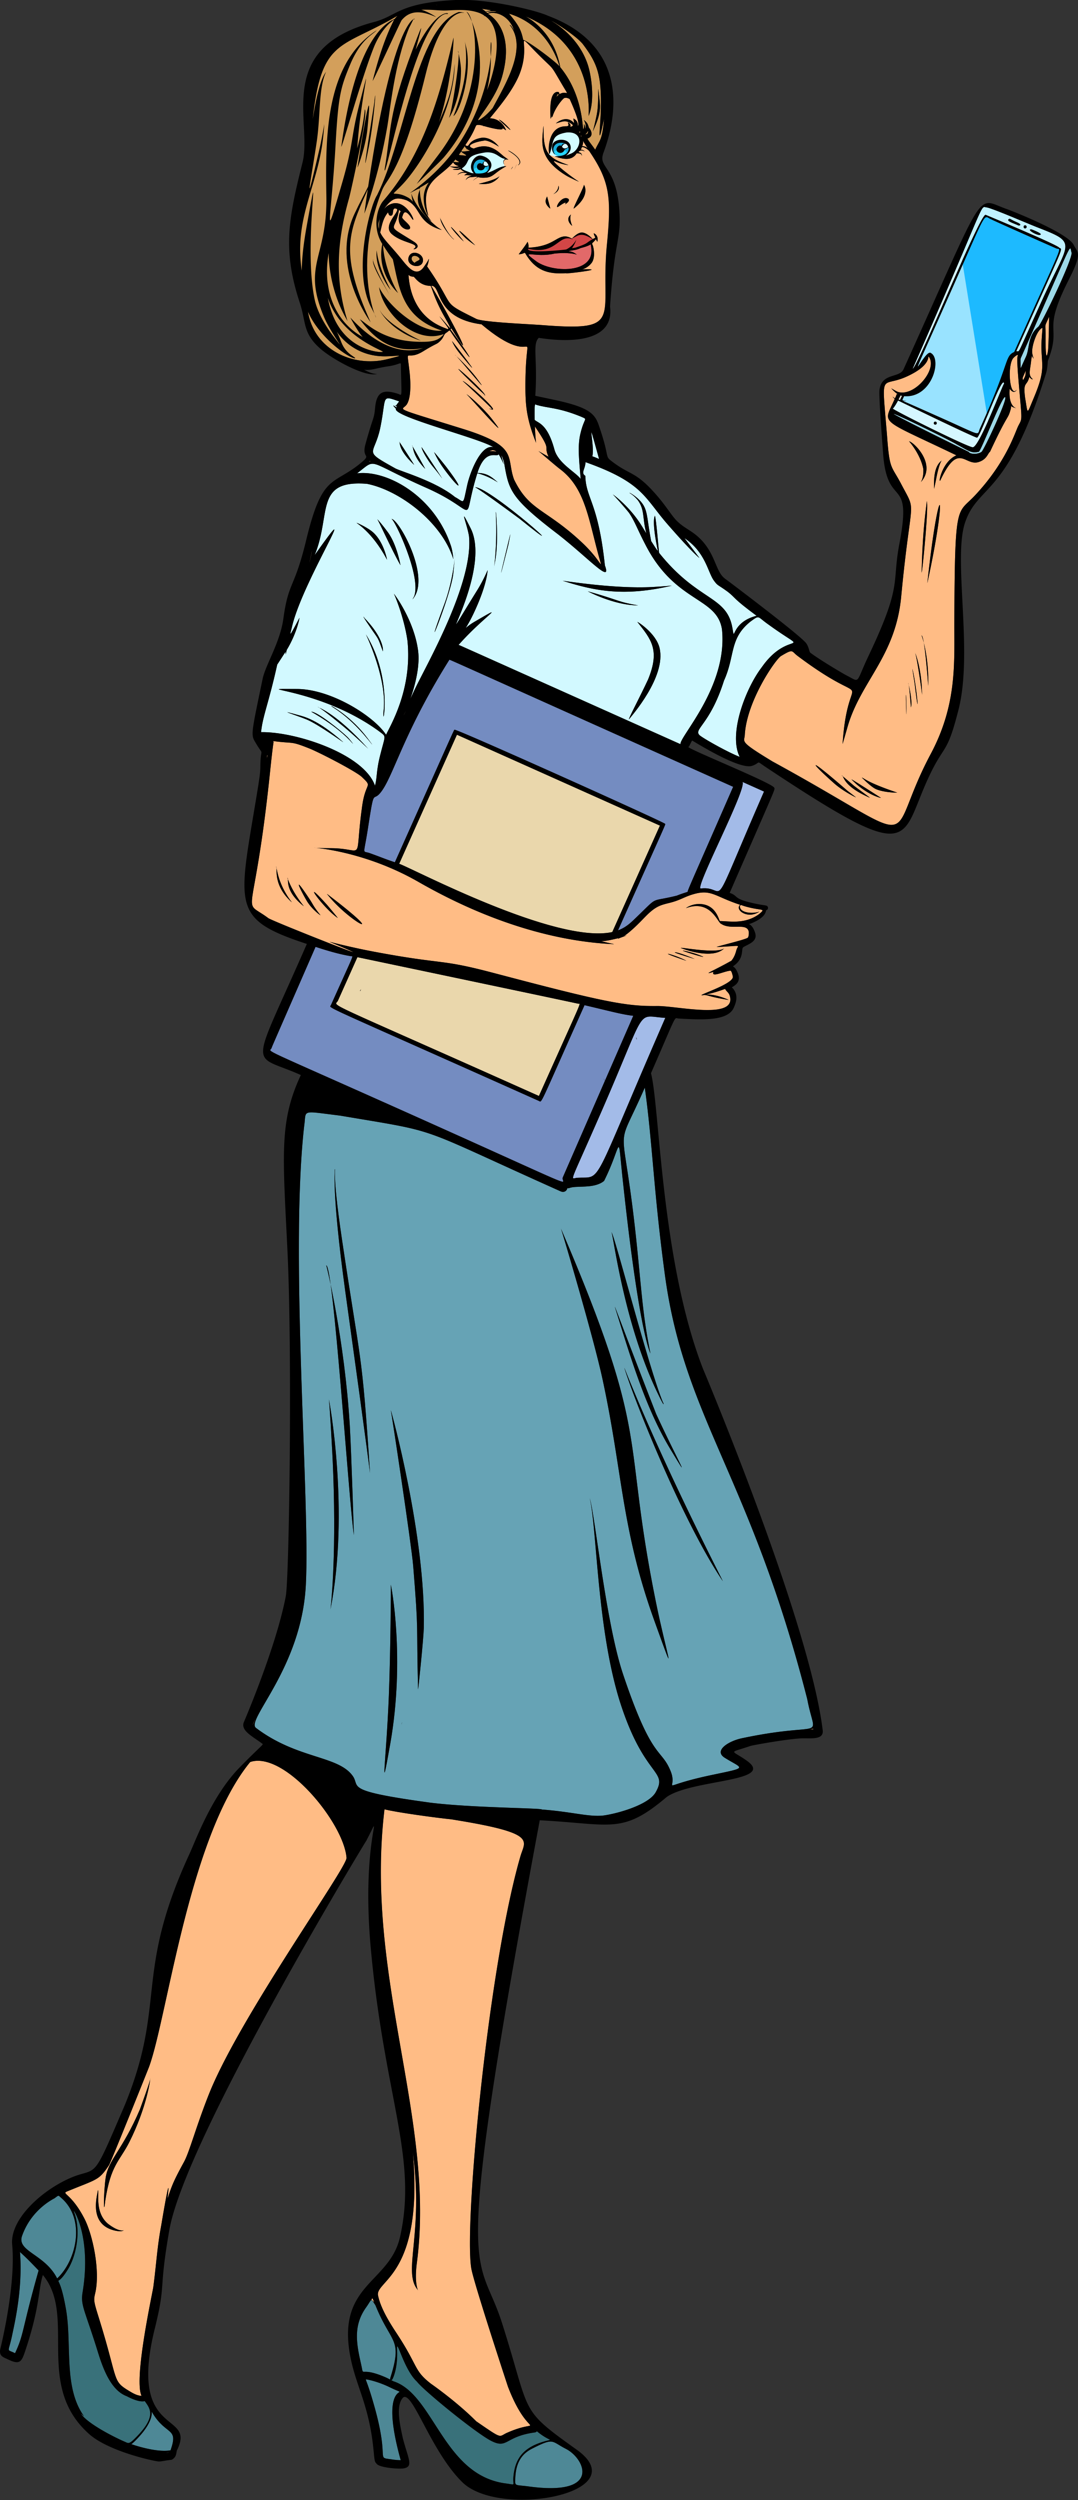 <svg width="599" height="1389" fill="none" xmlns="http://www.w3.org/2000/svg"><rect width="100%" height="100%" fill="#333333" stroke="none"/><g clip-path="url(#a)"><path d="M329.134 253.52c1.558-6.182-3.964-26.543 3.354.051.61 2.202.83 1.321-3.354-.051Z" fill="#D2F9FF"/><path d="M207.244 251.267s0 .017.017.017c.067.542.017.355-.017-.017Z" fill="#FFBC85"/><path d="M322.664 266.089c-2.846-3.845-12.484-8.622-14.601-16.38-4.015-14.821-9.384-14.635-10.993-16.498-.136-10.112.203-8.537.931-8.317 6.657 1.999 12.044 1.355 24.951 6.623 3.98 1.796 1.711.034-.491 9.689-1.593 6.911-.644 14.567.203 24.883Z" fill="#D2F9FF"/><path d="m205.565 256.061.254.203c-.948.356-.965.542-.254-.203ZM207.262 251.25s0-.017-.017-.017c-.017-.202-.017-.169.017.017Z" fill="#FFBC85"/><path d="M564.665 195.184c26.661-59.59 26.085-56.508 23.951-57.473.203-1.237-40.771-18.26-40.94-18.345-2.914-1.202-37.638 84.219-40.551 85.523 42.329-96.38 37.027-90.113 41.211-89.639 2.981.441 22.664 8.927 27.356 10.773 23.392 9.096 18.582 7.521 4.302 38.722-15.99 34.961-12.89 30.049-15.329 30.439Zm8.249-66.501c-.034-.017-.017-.017-.051-.017.017 0 .017 0 .051.017Zm-8.52-5.472c-2.778-1.202-3.117-1.914-3.76-1.541-1.864 1.169 2.845 2.405 5.301 3.608.288.135 2.863-.288-1.541-2.067Zm5.217 1.982c-1.118 0-1.118 1.694 0 1.694s1.118-1.694 0-1.694Zm3.405 2.219c-3.185 0 4.81 4.438 5.268 2.761.186-.711-5.048-2.761-5.268-2.761Z" fill="#C0F2FF"/><path d="M520.083 180.566c28.508-63.74 25.95-61.301 29.88-59.099 2.032 1.135 36.824 16.498 37.095 16.6 2.761.914 4.625-5.319-23.477 57.506-5.505 2.575-2.151 5.471-18.971 42.296-1.999 4.336 2.134 4.827-24.019-6.759-4.37-1.947-17.142-7.656-18.243-8.028-1.169-.441 1.762-.187 1.135-.339-2.388-.356-2.456.288-1.084-2.609 15.584 1.203 21.326-21.054 14.635-24.07.017-.067.051-.118.085-.186 0-.017 0-.017-.017-.017 0 0-.017 0-.017.017-.034.051-.085.119-.119.17-3.354-1.373-15.346 25.916 3.117-15.482Zm-5.641 16.464s0-.017 0 0c0-.017 0-.017 0 0 0-.017 0 0 0 0Z" fill="#1DBAFF"/><path d="M516.154 198.148c.016 0 .016 0 .016.016 0 0 0-.016-.016-.016Z" fill="#FFBC85"/><path d="M309.502 53.035c.627-1.288.678-.813.864-.288-1.135.898-1.406 1.694-.864.288ZM255.434 93.112a11.5 11.5 0 0 0 .728-.187c-.627.373-.593.356-.728.187ZM256.264 84.134c.745 1.169 4.32 2.405 1.982 2.32-3.981-.541-3.693.238-1.982-2.32ZM268.73 91.553c-.237-3.184 1.965-1.846 2.676.22-.965.746-2.134.492-2.676-.22ZM252.42 90.012c-.83-.153-.458-.017.643-1.423 1.508 1.338 3.896 1.796-.643 1.423ZM210.259 125.752c-.084-1.744-.186-1.287.898-4.742-1.016 4.505.017 8.638-.898 4.742Z" fill="#D39F5B"/><path d="M264.377 96.38c-3.065-3.641-.288-9.028 4.235-7.452 1.88.88.102.135-.474 1.981-.22.678-.271-.237-1.406-.237-2.05 0-2.626 3.98.508 3.98.999 0 1.931-.575 2.253-1.93.813.152 1.507-.17 1.948-.88.694 2.133-.203 5.013-7.064 4.539ZM259.212 83.033c-.085.136.169-.136.271-.254a6.838 6.838 0 0 0 1.795.982c-6.589.797-5.234.83-2.998-2.659.322 1.287 1.237 1.287.932 1.931Z" fill="#D39F5B"/><path d="m187.765 555.976 10.824-24.188c.186.034 117.317 24.629 122.669 25.848 1.491.339 3.524-5.335-21.8 51.273-124.583-55.728-113.336-49.291-111.693-52.933Zm12.23-5.386c.067-.017.152-.017.22-.034.474-1.084.644-1.372-.22.034Z" fill="#EAD7AC"/><path d="M433.95 364.468c7.097-4.251 5.657-2.761 9.265-.068 44.024 33.065 28 2.118 24.985 48.868 0 .204.203-.592 2.71-9.316 7.25-25.459 26.695-39.043 29.846-72.497 5.488-58.015 8.96-45.43-.051-62.656-5.488-10.434-6.403-7.555-7.809-26.712-1.135-13.822-1.914-21.021-1.745-24.934a.3.3 0 0 0 .017.102v.051c-.017-.085-.017-.119-.017-.153.288-6.589 3.337-3.862 12.145-7.741 15.093-6.674 11.841-12.314 12.857-11.179 5.014 6.961-8.334 22.68-17.43 19.394-1.406-.626-3.845-2.151-3.489-1.914 3.269 3.642 4.251 3.202 3.082 3.202-1.067 2.591-.83 2.744-2.218 1.456-.17-.118.237.542 1.067 1.203-6.302 14.618-9.943 10.112 34.283 31.37-8.655 3.778-10.451 17.701-8.638 13.28 9.96-20.783 13.297-7.08 21.004-9.57 4.624-1.457 5.098-4.912 6.301-5.691 10.332-22.19 9.689-17.43 11.433-23.427.949-3.286-1.626-2.032 2.948-.796.728 0-4.32-.169-3.456-10.773 2.643 3.761 4.184.034 3.777.661-3.658 4.387-5.2-12.755-1.981-17.464.779-.965 2.676-2.49 2.795-1.829.033.339-.881-.627.118 11.535 2.134 25.933 2.558 22.901.085 27.695-1.779 3.455-6.606 20.157-24.273 38.857-9.791 10.434-11.027 2.608-11.264 69.99-.085 22.715 1.626 45.785-13.162 73.497-27.322 51.324.017 52.12-87.877 4.116-18.87-11.434-15.635-10.637-15.414-14.72 1.084-18.954 17.108-42.007 20.106-43.837ZM561.328 204.94c-.017.119 0 .068 0-.034.017 0 .017.017 0 .034Zm-56.236 40.28c.169 0 6.386 7.199 7.961 15.364.271 5.437-1.626 7.504-1.321 7.216 9.028-9.994-4.438-22.58-6.64-22.58Zm9.79 33.285c-.017-.017-.033-.034-.05-.034.033 0 .033.034.05.034.339.745-2.168 12.229-2.761 39.314 0 3.862 4.252-38.45 2.761-39.314Zm8.419-22.664c.034-.034.034-.034 0 0-4.286 3.201-4.404 10.214-4.302 15.634 0 .475 1.033-4.556 1.134-5.115 1.627-8.639 2.965-10.316 3.168-10.519Zm-7.995 67.941c0 .017.034.034.034 0 11.806-54.577 6.453-60.539-.034 0Zm-1.982 33.403c-.423-2.49-.864-4.133-1.304-4.133.068 0 .643 1.473 1.304 4.133 1.338 7.859 2.439 24.154 2.439 23.832.271-10.79-1.253-19.157-2.439-23.832Zm-.982 28.88c-.034-12.247-2.998-21.648-3.812-23.24-.067-.169-.135-.271-.186-.271.034 0 .102.102.186.271.983 2.456 3.693 21.123 3.812 23.24v.203c.017-.034.017-.101 0-.203Zm-4.066-5.827c2.931 24.392 1.305 1.829-1.27-8.554-.254-1.016 1.406 9.164 1.27 8.554Zm-2.117 12.755c.847-2.507-.525-9.655-1.22-12.399-.118-.678-.237-1.101-.338-1.101.051 0 .169.423.338 1.101.576 3.218 1.186 12.534 1.22 12.399Zm-2.541 3.76c0 .034.034.034.034 0 .136-9.265-.694-18.598-.034 0Zm-5.132 43.583c-17.464-5.86-18.514-8.283-19.632-8.283.22 0 5.048 5.2 8.097 6.454 4.488 1.863 11.958 1.982 11.535 1.829Zm-8.995 2.931c-.288-.17-17.192-11.078-16.295-10.18 8.385 8.706 16.651 10.417 16.295 10.18Zm-14.77-6.539c.881.78-4.641-3.98-6.454-5.454-.169-.288-.338-.44-.576-.44.034 0 .255.169.576.44.864 1.44 1.914 6.234 15.025 11.925.525.186-5.996-4.489-8.571-6.471Zm-11.247-1.541c5.318 4.709 12.67 8.147 12.145 7.809-2.778-2.169-3.947-3.049-4.777-3.693-23.206-20.174-21.089-16.278-7.368-4.116ZM224.301 397.482c.085-.204.152-.39.237-.593 1.711-3.405.627-1.067-.237.593ZM140.354 958.37c.017-.051.034-.085.051-.136 3.032-6.961.102.373-.051.136ZM172.265 311.01c.373-1.643.762-3.489 1.101-5.183-.068 1.677-2.236 10.129-1.101 5.183ZM148.433 419.62c.101-.017.186-.05.288-.084-.559 1.998-.593 2.54-.288.084Z" fill="#FFBC85"/><path d="M262.887 361.877c.118.05-.576-.255-.644-.288-.017 0 0 0 0 0 .034.017.203.101.644.288-.051-.017-.22-.102-.627-.288-7.673-3.422-7.063-3.168-7.47-3.253 13.907-15.786 28.525-24.34 8.791-12.822-7.605 4.438-5.285 7.08 1.897-9.858 5.235-12.332 5.573-18.904 5.404-18.904.169 0-2.541 6.081-5.556 10.925-30.405 48.919 8.977-8.774-3.811-34.148-6.996-13.906-1.982-2.456-.915 4.337 2.643 26.153-23.849 71.904-30.049 84.981-7.114 15.143 3.71-5.692 1.796-21.072-2.118-17.04-13.348-31.929-13.518-31.929.17 0 5.692 12.89 7.572 26.068 2.88 27.424-9.892 47.835-11.874 52.324-6.809-10.435-30.71-25.442-49.613-25.442-29.118 0 11.417-1.271 45.328 23.206 4.861 3.794 3.946 1.473.694 14.872-1.846 7.656-1.406 11.603-2.575 15.651-6.165-17.769-44.413-30.1-63.299-29.727.931-9.232 4.15-15.702 8.977-37.553 5.59-8.486 4.624-7.606 4.692-5.742 0 .288.237-.83.593-2.389 5.878-9.689 7.352-18.717 7.03-17.785-6.674 12.788-5.048 9.062-4.133 5.014 5.742-25.29 41.059-80.086 12.602-39.874 9.452-22.698-.322-42.042 29.101-39.653 17.988 3.574 41.516 21.241 47.953 41.754.135.389-.39-4.489-1.254-7.115-9.18-27.999-35.774-42.533-52.238-40.449 11.552-8.74 4.082-7.165 38.518 8.046 30.744 13.601 18.954 21.817 28.321-8.097 5.37 1.203 10.672 4.573 11.4 5.065l.017.017c.102.067.085.05-.017-.017-3.405-3.015-5.962-5.184-11.349-5.234 4.472-14.178 11.095-8.266 11.789-10.418 1.44 2.304 2.948 5.912 2.829 5.37-2.219-7.233-.965-4.573.119-1.135 2.727 15.516 2.761 19.53 30.388 40.517 17.108 13.433 29.659 27.661 25.713 17.04-3.71-35.215-10.587-37.18-10.875-49.765-2.626-1.711-.068-3.54.118-7.606 32.438 11.519 32.641 19.869 46.141 35.165 13.162 15.058 17.312 18.311 17.108 18.006-.135-.17-7.419-9.808-8.3-10.993 11.84 7.944 12.975 19.039 16.397 23.646 2.321 3.134 1.982 1.999 7.775 6.267 4.556 3.574 2.456 3.303 15.939 13.263-14.906 3.693-11.772 16.058-13.5 6.488-3.252-17.803-19.141-14.483-40.687-41.449-.118-.17-1.609-19.039-2.32-20.581.084-.135.084-.118-.085-.118.034 0 .051.051.085.118-.305.509-1.694 3.371 1.541 19.056 0 .441.542 1.542-3.625-5.014-2.185-11.179-1.863-16.074-4.438-20.173-2.506-4.015-7.317-6.64-7.486-6.64-.559 0 1.575.592 4.505 4.099 3.896 5.319 2.49 9.824 4.692 18.226.119.423.593 1.084-2.439-3.828-6.674-10.858-16.007-17.634-16.176-17.634.169 0 6.402 6.878 9.062 10.282 3.218 4.641 4.709 9.401 9.723 18.887 16.515 31.15 39.111 27.898 41.906 45.785 3.354 31.878-23.884 59.861-23.037 63.858-92.264-41.33-111.829-50.087-115.25-51.628Zm-58.642 48.309c-8.977-12.01-19.801-17.922-19.987-17.922-1.338 0 7.792 3.405 20.241 18.616-.728-1.016 5.692 7.216-.254-.694Zm.339 5.809c-15.245-16.972-24.646-21.664-27.22-22.833-.847-.525-.796-.356-.695-.356-.118 0 .119.102.695.356 1.287.796 4.709 3.235 13.483 10.451 6.758 5.556 14.11 12.755 13.737 12.382Zm-8.384-2.676c.287.373-1.508-2.219-3.202-3.896-3.218-3.167-16.634-14.11-20.055-14.008-.187 0 14.059 7.419 23.257 17.904Zm-25.662-13.534c6.877 2.964 20.817 13.178 20.173 12.535-6.369-5.658-14.99-12.264-23.172-14.55-16.176-4.506-3.337-.559 2.999 2.015Zm42.668-5.539c-1.457 14.72 6.081-16.244-9.825-41.686-1.405-2.761 11.671 22.817 9.825 41.686Zm-11.18-51.391.068.067c.22.441.915 1.576 2.71 4.218 6.047 9.028 4.726 5.928 7.945 14.737.084.169 1.185-6.894-10.655-18.955v-.017c1.016 1.017-.406-.83 0 0-.034-.017-.051-.017-.068-.05Zm5.116-47.225c-2.981-2.592-8.757-5.15-8.927-5.15-.576 0 8.368 4.54 16.803 20.462.204.576-1.66-9.926-7.876-15.312Zm2.473-7.132c.406 0 8.181 17.329 12.907 25.51.051.169-1.965-11.45-7.012-18.328-2.711-3.692-5.675-7.182-5.895-7.182Zm7.876-.203c1.66 0 16.837 32.15 12.637 42.99-.627 1.288-1.017 1.745-.847 1.627 10.502-11.942-7.674-44.617-11.79-44.617Zm35.436 18.023c.017 0 .017.068.017.152 0 .492-.136 2.118-.305 4.032-.593 5.488-2.168 15.583-5.81 25.323-13.754 37.299 3.235-3.456 4.997-16.752.034-.221.491-4.929.813-8.571.237-2.151.305-3.608.305-4.032 0-.101 0-.152-.017-.152Zm29.575-3.76c1.795-9.012 1.05-5.844-.407.152-8.384 34.843.373.017.407-.152Zm-7.352 9.079c2.253-12.128.034-32.523.373-25.95.711 14.719-.508 25.848-.932 29.066-.22 1.305-.169 1.22 0 0 .119-.66.288-1.694.559-3.116Zm-11.162-40.958c-.153-.068-.102 0-.068 0h.068c.61.271 4.37 2.49 24.815 17.599 35.452 28.677-15.99-17.396-24.815-17.599Zm85.591 128.869c1.016-1.406 20.648-23.375 16.938-39.433-1.965-8.452-12.653-15.025-12.348-14.567 7.606 9.689 12.704 15.448 5.946 31.946-4.303 9.282-11.671 23.172-10.536 22.054Zm4.878-63.232c.559 0-2.981-.372-7.622-1.575-4.049-1.05-8.063-2.829-20.174-6.2-.61-.237 14.652 7.86 27.796 7.775Zm8.08-10.18c-21.529 1.186-51.29-3.828-49.732-3.438 18.192 5.826 34.318 8.791 60.386 2.727.491-.136-4.082.355-10.654.711Z" fill="#D2F9FF"/><path d="M140.285 958.25c.017-.1.017-.134 0 0Z" fill="#FFBC85"/><path d="M195.065 531.246c1.321.22 2.303-2.914-11.163 27.152-.881 1.982-8.503-2.252 115.555 53.256 1.813.813-.287 4.082 25.358-53.205 14.516 3.405 20.919 5.217 27.084 5.895-8.757 20.089-30.066 68.923-39.196 89.859-1.439 3.303 15.601 9.672-85.912-35.791-85.456-38.247-76.868-33.522-75.919-36.062.728-1.914-1.033 2.202 24.493-56.321 6.454 2.134 12.992 4.099 19.7 5.217Zm140.438 68.042-.017-.017.017.017c1.05 2.473.203.153 0 0Z" fill="#748CC1"/><path d="M543.764 251.013c.813 1.135 13.873-33.386 14.855-30.218.712 2.371-11.789 29.033-13.195 30.235-2.253 1.593-6.504 1.338-7.131.034-79.307-38.874-25.103-14.567-3.574-2.473 4.709 2.71 5.844 3.049 9.045 2.422Z" fill="#9CD9E8"/><path d="M565.513 196.962s.016 0 .016.016c-.016 0-.016 0-.016-.016ZM500.417 219.711c1.135.389.796-.203-.271 2.456-1.186-.22-.999.186.271-2.456Z" fill="#FFBC85"/><path d="M557.975 213.156c-.17-1.186-13.721 35.333-17.447 35.333-2.727 0-44.481-20.8-44.43-21.512.61-.304 2.49-3.591 2.913-4.437.17.05 40.738 19.801 43.82 20.631 1.711.457 14.28-36.215 15.144-30.015Zm-38.282 21.088c-1.118 0-1.118 1.694 0 1.694s1.118-1.694 0-1.694Z" fill="#C0F2FF"/><path d="M582.926 176.009c.051-.169-.237 16.532-.576 18.734-1.033 6.843-1.423.085-1.372-6.877.152-9.367-1.05-5.048 1.948-11.857ZM573.931 210.7c-2.964-2.473-1.423-4.862-.881-11.027.559-2.728-.034-2.203 1.254-.424.118.186-.627-1.999-.712-2.998-.576-3.201 2.338-12.501 5.353-13.991.457-.153.373-.678.017 4.116-1.389 16.481 3.404 16.024-4.641 34.944-3.947 9.367-3.1 8.994-4.709-.203-1.254-9.486.914-6.183 2.354-11.705 1.609 1.897 1.796 1.118 1.965 1.288ZM568.477 211.225c-.424-1.322-.542-.61 1.507-5.302-.169 2.117.136 2.642-1.507 5.302Z" fill="#FFBC85"/><path d="M570.052 198.233c-3.422 7.317-2.897 7.351-2.965 4.065-.067-3.523-.169-2.626.949-5.183 29.371-66.247 26.068-61.166 27.373-56.812.982 3.065-16.668 39.704-18.48 41.245-6.047 4.997-4.675 11.976-6.877 16.685Z" fill="#9CD9E8"/><path d="M416.96 345.361c4.98-3.624 3.794-2.964 8.842.763 26.611 19.479 13.06 2.303-2.49 24.527-9.096 11.908-18.666 37.163-12.297 49.867-5.692-2.185-18.277-9.079-21.936-11.738-4.505-3.591 5.234-5.387 13.195-30.642 6.285-13.822 2.846-23.291 14.686-32.777Z" fill="#D2F9FF"/><path d="M310.942 36.91c-2.507-2.897-16.684-13.552-20.224-14.788-1.067-5.099-2.304-7.927-7.877-14.534 14.788 4.438 24.155 16.448 28.101 29.321ZM270.934 65.4c-.068.135-.153.271-.221.406-.592.051-.728.22.221-.406ZM269.731 66.162c.17.068.322.136.492.203-.966-.084-.864 0-.492-.203ZM283.263 13.856c-.017 0-.034.017-.017.034 10.045 12.433-2.117 32.437-9.468 46.123-3.049 3.608-5.387 5.184-4.726 4.743-.034.034-.068.051-.119.085-9.909 7.267 5.675-6.911 10.045-22.223 7.741-27.204-7.758-34.826-7.928-35.013 3.608-1.355 10.401.204 13.89 7.453 1.914 4.879-.576-1.202-1.677-1.202Zm-8.689-6.64c-.017 0-.017 0 0 0 .051.017.101.017 0 0ZM268.628 5.014c6.25 1.016 4.489.508 1.22 1.44-2.118-1.864-2.711-1.627-1.22-1.44ZM322.783 75.884c.016-.66-.237-.524.236-.558.153.49.22.389-.236.558Z" fill="#D39F5B"/><path d="M326.407 76.986c4.574-1.575.932-6.132.746-6.132.169 0-.559-1.93-.881-2.388-.695-.982-1.999-2.016-1.813-1.71 1.271 2.167 1.186 3.912.61 4.945.407-1.558-.559-2.88-.559-2.625.085.626.068 1.016.051 1.32-1.49 7.352 1.592-15.125-13.246-33.063-3.388-18.785-16.159-26.61-19.276-28.203.271.119.627.254 1.101.423 38.468 16.922 33.742 55.61 33.928 54.865 3.727-8.825 1.406-22.85-.457-28.525-4.912-14.872-17.396-22.732-20.394-24.392.254.119.576.271.999.458.847.39 12.501 7.554 16.583 12.433 8.3 10.942 10.4 17.362 10.129 35.486-.135 9.875-2.354 25.391 1.745 6.115-.966 12.348-2.575 11.823-4.912 17.176-1.948-2.812-3.405-4.388-4.354-6.183Zm6.657-22.223c-1.304-11.434-.101-1.847-1.135 6.91-.592 4.286-2.777 12.23-2.405 11.146 4.235-9.4 4.201-12.484 3.54-18.056Zm.119 19.564c0-.017 0-.017 0 0 0-.017 0 0 0 0ZM313.754 54.407c-.117.05-.117.05 0 0Z" fill="#D39F5B"/><path d="M323.222 301.27c-20.123-18.836-29.032-17.277-37.586-34.859-4.557-12.433 3.099-18.379-28.694-28.203-40.026-12.433-33.539-9.926-31.049-13.314 3.015-4.133 2.151-15.075 1.44-20.259-1.406-12.162-1.694-3.608 7.809-9.451 7.537-4.642 7.3-3.642 9.316-5.59 2.371-2.253 1.982-3.76 3.421-4.641 2.761-1.711.915-2.744 5.235 3.286 11.45 15.99 9.231 11.349-.017-1.457-3.337-4.624-2.931-3.455-2.287-4.353 15.6 25.306-.762-6.403-11.163-23.613 5.895-.372 1.372 17.905 27.932 21.394 32.98 27.915 24.561-5.963 24.375 33.098-.068 11.755.542 19.276 5.928 32.759-.355-2.964-.542-6.03-.677-9.147 10.044 14.788 4.455 9.842 7.588 16.82.102.238-5.471-3.099-5.657-3.099.288 0 9.197 7.927 12.484 10.349 14.008 10.892 15.481 28.559 21.8 50.579 1.49 5.234-.339-1.118-10.198-10.299Zm-48.275-65.163-.033-.034.033.034Zm-23.917-46.801c.237 0 .627 2.49 4.963 7.724 16.617 20.123-4.794-7.724-4.963-7.724Zm13.754 20.665c-3.506-4.658-9.13-10.197-11.196-12.111-.424-.44-.712-.695-.796-.695.034 0 .322.255.796.695 3.98 4.082 20.682 24.764 11.196 12.111Zm1.22 6.386c1.067 1.016 3.642 3.134 3.523 3.472-.017.017-.034.017-.034.034-.186-.017-.542-.034-.389.017.186.051.304.034.389-.017h.051s-.017-.017 0-.034c1.253-1.626-31.404-30.133-3.54-3.472Zm-8.91-4.675c.169 0 16.261 15.16 16.261 15.499-.491.034-.288.067-1.457-.17-.186-.051.407.373 1.643.525 3.388.61-15.007-15.854-16.447-15.854Zm16.024 20.817c-5.217-6.623-13.534-13.483-13.89-13.483.39 0 27.407 30.744 13.89 13.483Z" fill="#FFBC85"/><path d="M325.271 74.58c.898-.457 2.202-3.489 1.254-.49-.068.169-1.118.83-1.254.49Z" fill="#D39F5B"/><path d="M325.542 305.776c3.506 3.201 2.219 1.914 6.335 6.098-3.337-3.168-4.523-4.387-6.335-6.098Z" fill="#FFBC85"/><path d="M259.584 269.612c-2.541 11.501-1.287 9.486-6.775 6.504-10.841-8.825-30.236-14.279-33.132-15.888-18.616-10.4-11.637-6.691-8.334-22.647 3.557-17.464.22-18.09 10.468-14.584-.949 1.389-1.084 1.236-1.338 1.931-2.27 1.287-.136.051-.136.677 0 .898.373.763.204.864-1.135-.66-3.507-2.524-.525.627-1.847 4.387 46.632 16.38 54.135 21.36-6.978-1.813-13.059 14.16-14.567 21.156Zm-37.79-24.239c.017 0 .085.101.203.254.237.982-.05 4.997 8.148 12.67.152.102-6.911-10.925-8.148-12.67-.034-.17-.084-.254-.203-.254Zm7.165 2.202c.017 0 .136.186.305.474.373 1.423.644 6.03 6.996 12.45.152.152-5.607-10.163-6.996-12.45-.068-.305-.152-.474-.305-.474Zm5.217.779.034.034c.102.22.051 1.778 3.811 7.453 2.423 3.692 3.998 4.844 7.555 9.858.999 1.321-10.722-16.566-11.366-17.311-.017-.034-.017-.034-.034-.034Zm13.822 11.112c-.965-1.288-6.623-8.3-6.86-8.3.169 0 1.491 3.828 5.759 9.621 8.317 11.264 11.993 13.077 1.101-1.321Z" fill="#D2F9FF"/><path d="M242.593 2.71c.17-.017.339 0 .509-.017-.678.068-1.66.203-.509.017Z" fill="#D39F5B"/><path d="M248.658 182.869c-.559-.745-19.208-4.167-21.563-28.762-.254-2.727-.338-.372 2.71-.372.542 0 3.202 5.081 9.334 5.081.643-.05 1.795 6.505 7.673 16.888 7.148 12.619 1.287 3.913-2.643.068 5.844 7.605 5.285 6.708 4.489 7.097Z" fill="#FFBC85"/><path d="M182.175 165.524c7.673 22.935 33.132 29.727 30.286 29.965-.203-.017-.559-.051-1.101-.051.542.051.881.067 1.101.051 2.93.372-24.578 1.998-30.286-29.965Z" fill="#D39F5B"/><path d="M197.336 199.063c.237-.729-5.116-2.253-7.674-8.842-1.185-3.083-2.083-5.048-2.642-6.2 2.388 3.693 10.739 13.958 26.78 13.958 6.301 0 13.754-1.474 1.22 1.626-18.735 4.641-40.636-5.285-43.905-26.577 5.979 14.211 22.613 26.035 26.221 26.035Zm-5.759-1.203c.016.017.016.017 0 0-.119-.051-.136-.051 0 0Z" fill="#D39F5B"/><path d="M275.879 250.945c-2.321-.66-5.962.204-2.287-.813.932.051 1.542.136 2.287.813Z" fill="#FFBC85"/><path d="M322.308 72.938c.034.169.135.694-.169.914-.475-.728-.526-.339.169-.914ZM233.178 144.028c0-.016.016-.016.016-.033 0 .017-.016.017-.016.033ZM248.15 7.724h-.101s-.017 0-.017-.017c.034.017.085.017.118.017Z" fill="#D39F5B"/><path d="M308.18 140.862c11.807-1.152 14.314 1.998 11.146-.221-1.982-1.372-5.014-.847-2.219-1.372 1.372-.271 3.066-.338 4.963-1.202.779-.356.474-.204 1.542-.492 5.793-1.541 4.42-2.693 4.81-.643 2.964 15.516-22.342 14.804-30.964 7.859-9.079-6.674-.067-1.287 10.722-3.929Zm1.389 8.266c-.067-.017-.169-.017-.254-.034.085 0 .187.017.254.034Z" fill="#E26969"/><path d="M237.343 147.993c.864-2.152 1.254-5.065.797-3.862-.407 1.084-2.186 3.591-2.863 4.539-3.76 4.811-7.639.915-11.434-3.845-6.843-8.52-10.857-11.908-12.551-15.719 1.169-4.895 1.609-7.775 4.387-11.196.186.948.644 2.066 1.592 1.914 1.779-.305.508-3.608 2.084-4.049 5.488.085-7.691 8.792-1.643 14.212 5.894 5.217 15.786 5.166 12.585 8.012-2.219 1.304 5.336-.17-.44-3.845-16.448-10.367-10.13-4.641-8.148-17.549 1.66 1.068.644.78.237 2.338-2.524 9.198 8.622 10.485 5.387 6.166-1.305-1.728-3.862-3.49-3.862-4.472.626-1.389 1.05-5.692 5.301.559 3.422 5.047-3.15-13.365-13.279-6.979-1.66 1.033-3.015 3.54-1.305.779 3.998-4.98 6.166-5.623 11.705-3.777 8.435 3.896 5.319 12.247 19.513 16.532.288.102-.83-.525-2.303-1.558-12.484-10.045-14.466-18.938-14.466-18.667.728 7.131 2.287 4.54-2.05 2.101-8.147-4.625-11.094 1.541-2.557-7.555 9.909-10.57 28.88-41.364 28.626-66.755-1.084 15.075-3.811 20.631-8.74 32.675 3.32-9.825 5.386-20.716 6.589-29.524-.034.237-.051.474-.085.711.034-.237.051-.474.085-.711 1.406-10.214 1.694-17.65 1.49-17.515-8.046 34.097-16.972 64.977-38.975 90.588-3.371 3.93-6.335 14.821-.559 23.985-3.473 16.735 9.146 27.813 8.723 27.152-2.744-4.183-7.927-16.227-8.283-26.492 6.216 9.791 5.132 6.59 5.708 9.181 3.456 15.906 5.438 31.201 26.933 38.298-12.941 1.305-30.168-14.211-34.877-24.171 1.711 12.196 15.347 27.271 29.355 27.271 5.606 0 8.079-2.49 5.454.119-2.88 2.862-7.419 3.015-11.196 3.015-21.275 0-30.202-10.062-34.301-12.552 8.91 12.094 19.073 19.005 35.147 16.024-20.292 6.555-38.501-15.228-40.449-16.972 6.335 11.772 8.351 11.654 5.725 10.129-11.975-6.996-20.885-22.19-18.209-42.889 1.593-11.01-2.608 11.671 10.96 34.725-7.42-23.816-5.692-45.125.863-68.331.797-2.845 11.163-49.206 8.639-49.206.237 0-.931 9.892-4.133 21.529 2.05-29.677 9.299-55.813 1.169-24.307-4.963 19.225-2.846 20.648-9.774 44.328-10.586 36.401-5.759 19.852-3.387-22.596 1.541-27.509 2.879-31.523 8.503-44.955 5.877-13.23 12.026-15.567 14.347-18.04-28.406 18.243-28.576 58.472-28 91.994.678 34.758-13.686 37.959-1.253 67.415 3.811 9.029 14.194 22.326 4.861 10.265-4.184-5.589-8.52-12.941-10.044-19.767-6.691-30.371 4.15-88.86-4.235-42.516-1.525 8.402-2.88 17.074-2.998 26.17-4.082-27.339 6.911-43.397 11.095-68.28.88-5.267 1.524-13.16 1.355-13.16.169 0-1.694 9.925-2.473 13.28-9.842 42.329-4.371 15.227-1.593-3.965 2.101-14.685.915-29.236 5.116-38.298-4.015 5.116-6.403 20.259-7.385 26.12 4.438-40.687 13.618-39.535 38.518-52.544 10.773-5.607 8.723-5.488 7.131-3.15-.694 1.033-20.716 4.048-29.913 71.074 0 2.1 11.721-39.687 18.395-55.898 4.167-9.722 9.553-13.449 8.859-12.924 5.556-4.675-1.559-.372-9.774 32.116-1.152 3.438 15.109-32.048 16.007-33.42 5.048-6.149 11.722-5.082 19.073-1.83.441.102-3.997-2.862-8.08-4.03 6.844-.102 7.928.338 12.264.423 4.692.101 13.11-1.355 20.377 1.524 3.083 1.474 2.355 1.423 1.948 1.863-.085.085 0 .051.559-.44 11.095 7.063 6.2 28.982 1.406 41.28 1.287-6.166 2.236-11.824 1.999-18.515 1.016-9.62-.475-11.941 0-.304v.305c-1.118 10.518-5.234 29.76-18.209 49.121-11.603 17.21-28.373 27.424-26.458 26.476 13.534-6.979-5.167 2.1 11.772 15.82 1.491 1.491-6.945-6.453-6.454-18.683 9.604-5.353 1.864-2.913 2.101 6.199.152 5.81 2.574 9.622 2.574 9.384-5.081-19.547 5.963-20.444 13.839-29.744 1.406 2.795 5.15 1.745 2.084 2.422-2.016.22-4.167-.237-3.93-.084 2.473.915 3.066 1.169 5.454.627.254.559-2.964.931-3.862.982-.322 0 2.27.796 4.404-.152 1.542 1.71 2.947 1.66 1.83 1.66-2.999 0-3.676 1.863-3.49 1.609 1.288-1.288 3.794-1.559 5.387-.83-.695.186-2.473 1.236-1.034.982a7.517 7.517 0 0 1 1.745.017c4.302.695-.186-.593-1.558 2.592-.136.44.559-1.118 2.236-1.457 6.758-.593 3.862-.508 1.71 1.965-.338.339 1.305-1.304 2.711-1.948.609-.22 1.118.457 4.793.152 3.964-.355 4.591-2.896 11.027-6.3-2.541-.34-6.233 1.981-7.927 2.726-6.386 2.541 1.016-.237-.593-4.658-1.033-2.913-5.132-4.218-6.487-3.997-2.998.49-4.963 4.167-4.591 6.877.458 3.184 2.914 3.133.271 2.812-1.507-.56-6.03-2.1-5.234-2.66 5.336-3.726.322-6.792 12.772-8.757 6.149-.644 7.707 3.184 10.976 3.54.034 0 .068.017.085.017.356.119-.339.068-.779 1-.508 1.117.186 1.863.254 1.93.305.458-.203-.525-.288-.897.254-3.845 5.708.61.271-3.354-3.015-2.405-7.894-8.181-16.786-4.404-5.709-1.643 1.423-3.845 5.589-4.387-.169.034 1.423-1.084 8.3 3.303.17.118-4.2-6.064-10.281-4.777-7.081 1.541-5.793 5.065-7.674 4.32-.897-.407-.813-.068.61-2.304 6.064-9.486 3.456-9.401 6.657-9.283 2.456.424 2.084.508 1.88.864-.051.153.22-.203.322-.338 2.914.846 12.23 3.269 10.367 1.084 1.202.745 2.235 1.473 2.185 1.304-1.576-3.794-4.642-6.538-9.046-6.59 3.659-4.539 12.637-14.871 16.465-24.476 7.199-18.14-4.523-25.865 11.467-10.044 8.215 8.164 5.421 4.2 12.416 16.04 4.489 7.623 2.236 2.525-1.694 5.116.068-.931-.457-1.338-.914-1.338-5.184 0-3.998 12.568-3.981 14.889 0 .136.186-.288.762-1.406.068.22.221.78.221.593 1.253-4.81 5.589-10.13 6.673-10.671 1.152-.271 1.982.034 2.982.593.88 1.964 6.318 13.923 4.437 14.906.458-2.982-2.506-4.235-2.422-4.066.746 3.862.627 2.253-1.202 1.135-4.049-2.507-8.639 1.592-8.47 1.558 4.455-1.355 5.488-1.897 8.69.288.643.508 1.44 1.05-.729 1.643.712-1.49-1.27-2.727-1.27-2.388.373 1.423.644 2.05-1.169 2.05-11.467 0-9.672 17.379-8.943 15.21 2.422-7.503.779-10.247 9.248-11.755 10.079-.813 8.198 9.486 2.422 11.755-5.86 2.287.153.526-.067-3.523-.305-5.573-9.486-5.268-10.231-1.1-.813 4.319 2.303 5.758 1.27 4.657-1.829-2.54-.169-7.334 5.624-5.81.813.356-1.321-.406-1.779 1.457-1.135-.593-2.117.186-2.591 1.152-1.203 2.44 3.133 4.37 4.437.745 1.576 0 2.016-2.32 2.118-.017-1 5.895-11.637 2.83-6.098 4.472 4.133 1.22 8.147 1.66 10.587-2.236 3.032-.101 2.913 1.406 2.744 1.237.067.762.694-1.305-1.44-1.762-.813-.17.898-1.914 3.066-.508.186.119-.627-.965-1.965-.965-.525 0-.136.338.372-1.17.339-1.032 3.846.966 4.642 2.541 10.976 16.38 11.907 25.205 9.468 50.664-4.15 41.483 10.265 49.02-35.622 45.446-7.774-.61-31.573-1.524-36.773-3.387-20.903-10.485-10.722-5.184-27.526-29.287Zm-10.129-5.505c-2.219 5.318 6.793 7.368 7.741 2.862.966-4.268-5.979-7.012-7.741-2.862Zm-3.997 41.957c6.064 3.777 11.196 4.929 10.468 4.692-6.776-3.049-19.395-10.553-22.613-16.77-.238-.355 2.49 6.098 12.145 12.078Zm26.39-119.333c-1.253 2.338 6.386-8.046 6.555-25.662.034-2.981-.796-7.436-1.304-9.689-.034-.898-.169-1.406-.407-1.406.051 0 .204.542.407 1.406.288 6.166-3.523 30.676-5.251 35.351Zm-32.742 95.602c-7.504-14.11-7.487-21.97-7.589-21.58-1.27 11.315 9.028 23.765 7.589 21.58Zm-4.692-4.269c11.382 19.801-4.218-6.843-4.913-11.908.102-.474.339-.339-.05-.339.017 0 .017.017.017.017 0 .085.016.204.033.322-.186.813.068 3.473 4.913 11.908Zm-13.5-63.384c.254-.153 4.556-12.027 5.454-21.106 3.997-39.467-5.624 21.207-5.454 21.106Zm9.316-36.69c1.186-5.623-9.316 57.253-2.964 24.934 2.761-14.008 4.437-36.892 2.964-24.933Zm-3.422 47.276c-2.015 4.252-4.234 8.029-7.521 15.008-13.991 29.863 8.961 60.556 8.876 60.352-17.023-37.722-12.568-49.24-2.371-71.955 1.287-2.88.931-3.964-1.084 11.569 0 .203 7.876-20.14 12.772-48.495 1.575-9.147 3.946-34.91 12.077-54.627.237-.424 2.456-4.726 2.303-4.726 4.269.017-9.672-11.146-25.052 92.874Zm26.391-76.071c2.862-11.027 5.826-20.038-1.643-.136-13.941 37.215-11.773 44.024-15.618 66.739 0 6.877 11.315-51.257 23.663-74.75 5.573-10.587 9.401-11.773 10.706-11.722.626.322.643.068.118 0 3.303.423-4.353-5.878-17.226 19.869Zm23.663-20.818c-23.375 8.86-29.507 70.397-45.006 101.429-.017.034.017.051.034.017-3.693 4.912-14.178 42.533-3.286 62.842a77.656 77.656 0 0 1 1.744 3.405c.915 2.524 1.271 2.659 0 0-2.608-7.199-9.655-33.606 4.201-68.771 2.761-7.047 10.621-9.062 24.205-64.384C245.474 4.743 257.365 7.08 257.179 7.08c2.32.458-1.44-.745-2.558-.322Zm3.743 16.566c.475 2.778 1.965 14.619-2.202 28.78-3.489 11.856-4.573 12.652-4.048 12.297 3.642-2.812 10.434-24.917 6.843-38.705a42.54 42.54 0 0 1-.593-2.372c-.135-.779-.186-.83 0 0Zm-11.806 64.18c27.187-32.132 20.648-63.18 15.651-75.41-.965-3.49-2.151-5.471-3.082-5.471.355 0 1.659 1.965 3.082 5.471 3.422 12.416 4.099 44.024-18.666 74.005-6.894 9.096-8.74 11.4-11.976 16.075-.034.067 13.365-12.721 14.991-14.67Zm-17.836 18.989c.017 0 .017 0 0 0 .017 0 .017 0 0 0Zm15.702 14.483c.017 0 .084.118.186.321.153.797.39 3.202 4.709 8.741 2.253 2.879 3.1 3.133 2.93 2.964-3.455-2.795-6.809-10.112-7.622-11.705-.051-.22-.085-.321-.203-.321Zm9.756 8.808c-7.978-8.91-.66.897 3.439 4.302.508.508-2.71-3.472-3.439-4.302Zm9.876 6.504c-14.059-13.856-7.809-6.098-4.896-3.608 2.626 2.236 5.268 3.862 4.896 3.608Zm13.212-69.787c-.017 0-.034.017-.017.034 13.212 12.687 2.032-.034.017-.034Zm26.085 15.94c.017.016 0 0 0 0s.017.016 0 0Zm18.294 18.479c-6.386-4.099-17.142-13.127-12.89-11.145 3.624 1.677 7.47 2.032 7.012 1.88-10.011-3.49-13.466-6.03-13.703-17.48-.102-5.76-.017-5.303-.474-.221-.559 6.623-1.203 14.923 12.992 23.562 2.337 1.422 7.436 3.641 7.063 3.404Zm-18.429 11.366c.305 2.033 2.625 3.76 2.574 3.574-2.015-7.419-1.761-6.741-1.829-6.741.169-.017-.999 1.439-.745 3.167Zm10.857 1.186c3.117-1.897 2.219-3.405.305-3.405-3.472 0-6.419 6.538-3.997 4.658 6.182-4.319 3.049-.61 3.692-1.253Zm3.219 5.674c-3.778 2.88.745 6.623.626 6.234-2.015-4.862-.372-6.488-.626-6.234Zm-7.013-15.888c-.068 3.337-3.455 4.946-2.795 4.624 4.37-2.168 2.812-4.997 2.795-4.624Zm14.076-.695c.999 0-6.708 14.093-5.454 13.263 9.536-7.521 5.623-13.263 5.454-13.263Zm-32.505 38.146c5.64 9.587 12.551 11.772 22.782 11.078-1.812.644 21.614-2.168 11.637-2.168-5.776 0-1.186.965 2.355-3.388 2.947-3.591.508-11.518.508-10.078-.203-1.728-.305-.221 1.999-3.27.067.17.694 1.559.779 1.389.931-3.709-2.135-4.81-2.033-4.59.864 3.066 1.643 1.999-.559 3.184-.034-.152-3.218-3.675-6.013-3.675-2.134 0-4.082 1.948-5.505 3.286-.559.373 2.27-1.169 3.1-1.558 2.845-1.169 5.081.016 8.384 1.964-.694.373-1.677.983-3.049 1.999-1.897 1.423-7.08 2.812-6.386 2.727-3.472.475-1.592 1.101.356-4.319.102-.44-1.507 3.354-5.59 5.336-.965.203-22.206 2.473-21.173-.39 16.193 3.71 16.583-8.622 24.764-5.217.271.102-1.812-1.643-4.251-1.643-4.98 0-6.877 5.64-20.343 6.267.287-1.558-.424-3.32-.593-3.32.576 0-4.828 6.979-4.811 6.979 3.015-.169 3.185-1.355 3.642-.593Zm-3.456-49.46c0-.17-.728.677-.542.575 4.354-2.473-4.471-8.164-5.471-8.164-.423-.017 8.046 4.218 6.013 7.588Zm-1.49.524c.999-2.574-2.795 6.64 0 0Zm-1.999.864s-.017 0-.017.017c-2.219 3.202.356-.017.017-.017Zm-11.569 8.791c2.693-1.219 4.116-3.269 4.201-3.574.017-.034.017-.067 0-.067.017 0 0 .033 0 .067-.187.34-2.151 2.135-11.485 4.252-.186.051 4.523.593 7.284-.678Z" fill="#FFBC85"/><path d="M313.788 54.407c-.017 0-.017 0 0 0 .186-.102.237-.102 0 0ZM315.836 69.753l-.033.033.033-.033ZM312.568 81.881l-.119-.17c-.813.543 1.406-4.064 3.235-.253.119.288-1.812 1.88-3.116.423Z" fill="#D39F5B"/><path d="M324.9 81.424c-2.033-.627-1.423.305-1.033-1.321a4.96 4.96 0 0 0 .084-1.965c.339.711.966 1.795 2.016 3.354 1.27 1.863.61.44-1.067-.068Z" fill="#FFBC85"/><path d="M230.518 146.079c-.322 0-2.711-1.66-1.474-3.422 1.033-1.101 3.388-.356 4.065 1.084.356 1.067-2.422 1.389-2.591 2.338ZM326.899 72.48c-.016.1-.016.1 0 0ZM326.511 74.123c.017-.017.017-.017 0 0 .304-.389.152-.186 0 0Z" fill="#D39F5B"/><path d="M233.176 144.029c.017.117.017.134 0 0ZM233.161 144.045l.016-.016-.016.016ZM274.456 6.521c-3.964 0-2.778 1.576-4.489.034 4.624-.711 7.707-.034 4.489-.034Z" fill="#D39F5B"/><path d="M295.561 1360.48c12.518-6.37 10.587-4.14 18.972.11 10.705 5.49 19.902 26.62-21.36 20.77-.169-.02-.254-.03-.068 0-7.199-.93-7.046.22-6.741-5.13.457-9.1 4.387-13.26 9.197-15.75Z" fill="#4E8896"/><path d="M218.05 1321.86c.254-.36 3.134-6.17 2.575-16.43-.356-7.51 3.557 10.87 11.095 17.82 3.523 4.74 32.877 28.71 41.33 32.92 9.113 4.58 7.436-2.55 24.29-4.77.355-.05.711-.31.982-.61 7.47 6.16 9.655 4.01 4.015 5.69-12.145 3.47-16.228 10.11-17.075 19.75-.423 5.13 1.915 4.3-4.912 3.45-34.216-5.04-39.365-49.52-61.775-56.67-1.728-.95-1.101-.29-.525-1.15Z" fill="#39717A"/><path d="M206.363 1277.65c.644-.94.407-1.31 1.457 1.11.305.78.237.26-1.457-1.11Z" fill="#FFBC85"/><path d="M203.942 1322.01c2.897.49 8.012 2.06 12.551 4.27 15.245 7.52-7.69-9.23 6.166 40.55-1.948.05-6.521-.59-4.167-.32-10.451-1.6-1.49 2.2-10.536-29.83-4.471-15.89-5.538-14.84-4.014-14.67Z" fill="#4E8896"/><path d="M451.99 960.741c-2.778.187-2.117.119-.068-.304.017.101.034.203.068.304ZM273.457 540.342c-29.88-7.86-26.119-4.167-65.586-11.586-12.603-2.372-24.104-5.353-24.9-5.573h-.017c-.051-.017-.051-.017.017 0 42.668 17.904-31.489-11.315-33.877-13.077-15.804-11.806-8.114 6.081.965-81.339 2.168-20.97 2.084-15.126 1.762-17.057 11.806 1.626 9.045-.339 20.699 4.37 7.233 3.117 25.594 12.738 28.542 15.584 6.301 6.03 2.066 2.337.169 16.159-4.607 32.878 2.219 23.409-17.464 23.409-4.082 0-6.691-.084-8.08-.152-1.507-.136-1.626-.085 0 0 5.607.525 30.456 3.794 56.694 18.819 40.382 23.172 77.748 33.301 108.712 34.673.576 0-3.896-.745-7.3-1.812 1.812.559 9.722-1.525 9.892-1.559-.221.237-.492.559-.356.441.61-.475 5.641-2.118 4.743-1.897-3.354.711-1.152 1.744 9.502-9.435 6.2-6.505 8.724-7.284 14.195-8.622 6.454-1.541 8.368-3.506 14.144-5.065 9.451-2.591 11.636 1.609 25.34 6.064-1.745 1.61-.254 3.845 2.337 4.896 4.828 1.931 8.961-1.508 8.3-1.084-3.777 1.388-11.078.677-10.739-3.1.712-1.288-.389-.339 7.199 1.219 5.675 1.135 6.792.373 3.506 3.185-8.045 5.979-17.125 3.896-21.8 3.896-.66 0-1.863-9.486-11.619-9.486-4.523 0-7.606 2.456-7.233 2.27 13.855-5.014 17.633 8.503 19.564 8.791 5.437 3.625 14.296-.915 15.278 4.404.068.949.034 2.541-.559 3.286-1.727 1.237-18.717 5.149-17.158 5.149 15.007-.694 11.67-1.524 10.79 1.864-.39 1.456-1.051 3.76-2.745 5.759-9.062 5.149-17.057 8.351-9.959 6.182-1.491 3.473 5.979-.457 9.468-.66.61.152 1.152 2.405 1.321 3.388.255 4.082-19.987 10.315-17.175 10.315 3.099-.677 2.032.525 14.736 2.541.407 0-3.777-1.677-6.453-2.287-8.605-1.965-9.384 1.254 4.573-3.845.576 1.271 1.592 1.643 2.422 3.32 4.98 14.313-29.066 6.064-40.178 6.217-17.362.22-29.422-2.118-91.672-18.565Zm-72.226-92.57c-.068.525-.051.356-.068.424.034-.136.051-.271.068-.424Zm-47.903 33.708c.119 0 .204.271.305.762.136 2.44-.948 10.536 8.419 18.989.017.017.051 0 .034-.034-6.894-9.012-7.928-16.617-8.453-18.971-.017-.458-.084-.746-.305-.746Zm6.352 6.268s.017-.001.017.016c.085.238.17.458.271.695.085 1.948-.389 7.741 8.775 14.991.338.169-5.438-6.268-8.775-14.991-.017-.457-.067-.711-.288-.711Zm12.129 11.484c-11.299-16.99-2.88-1.101-.966 1.88 3.066 4.726 7.572 7.707 7.25 7.385-4.353-5.454-3.778-5.505-6.284-9.265Zm15.871 10.773c.169.085-5.302-6.538-6.115-7.453-15.431-17.176-1.897 2.219 6.115 7.453Zm-5.929-13.331c0-.017 0-.017 0 0-.016 0-.033.017-.033.034 12.771 16.193 36.519 27.678.033-.034Zm231.704 9.672c0 .017.017.017 0 0 .017.017 0 .017 0 0Zm-11.112 20.597c-4.692 3.219-25.797-1.134-23.917-.203 6.843 2.609 18.768 5.353 23.917.203Zm-11.671 4.574c-5.013-2.27-10.502-3.354-11.145-3.354-1.22 0 12.416 4.201 11.145 3.354Zm-4.776 1.203c-1.847-.797-8.791-3.642-10.824-3.642-1.677 0 12.67 4.268 10.824 3.642Zm-4.641 1.05c.033 0 .033-.034.016-.034-6.894-3.744-18.852-6.267-.016.034Z" fill="#FFBC85"/><path d="M415.656 520.879s0-.017 0 0c.27-.22.254-.203 0 0Z" fill="#FFBC85"/><path d="M320.852 654.339c-3.964.22-5.235 5.81 13.33-36.757 26.17-60.03 18.819-53.052 35.504-52.086-41.991 96.296-34.606 88.081-48.834 88.843Zm32.725-77.901s-.017-.034-.034-.034c-.186.22.779 2.524.034.034Z" fill="#A3BBE8"/><path d="M415.656 520.879c-.152.102-.118.085 0 0Z" fill="#FFBC85"/><path d="M216.864 1321.2c-.339 1.28.948 1.08-3.608-.82-13.924-5.77-10.875.93-12.569-6.64-2.625-11.6-4.59-21.61 2.812-31.89 3.286-4.59 2.304-5.42 5.133-1.05 8.757 21.75 15.278 18.04 8.232 40.4ZM78.154 1352.8c9.215-10.65 4.777-14.99 6.708-11.97 7.589 12.45 14.466 7.64 9.892 20.53-6.115 1.11-15.888-1.39-21.749-3.41 1.592-1.18 3.845-3.66 5.15-5.15Z" fill="#4E8896"/><path d="M389.418 493.642c-3.845.474 25.967-55.88 23.122-59.234 3.997 1.795 7.995 3.574 11.992 5.369-31.963 73.328-19.361 51.917-35.114 53.865Z" fill="#A3BBE8"/><path d="M37.383 1261.39c4.896-7.46 7.894-21.67 3.727-32.54-1.254-3.21 10.061 13.02 4.777 44.73-1.237 7.47 1.304 9.79 8.69 33.79 3.133 10.07 7.57 20.91 15.888 23.94 2.15 1.15 7.08 3.49 9.976 2.71 2.694 3.91 6.827 8.15-4.438 19.7-4.54 4.69-4.54 3.74-6.978 2.74-4.608-1.98-20.31-9.7-24.104-15.51 2.88 2.33 1.677 1.74-.186-1.55-9.062-16.02-4.828-38.09-8.097-56.57-4.37-24.9-6.996-9.05.745-21.44Z" fill="#39717A"/><path d="M12.229 1242.28c5.234-14.92 17.666-20.65 18.09-20.97 2.524-1.86 1.948-1.68 3.557-.31 13.991 11.89 8.52 35.03-2.151 44.87-6.81-13.56-22.478-14.95-19.497-23.59ZM11.077 1251.17c3.557 3.22 5.725 5.44 10.366 10.27-9.485 33.48-8.012 35.11-13.093 45.97-4.93-2.49-3.777.23-1.711-9.62 1.338-6.51 6.098-26.14 4.438-46.62ZM93.67 1362.58a5.53 5.53 0 0 1-1.457.32c1.66-.41 2.203-.7 1.457-.32Z" fill="#4E8896"/><path d="M250.606 1010.78c48.224 7.69 41.178 11.57 38.586 20.44-18.074 61.95-31.862 208.57-27.153 230 2.372 10.77 20.157 64.67 20.208 64.84 12.06 31.35 20.53 16.26-.61 25.61-4.742 2.13-1.998 3.91-17.04-6.42-11.061-11.11-25.222-20.92-25.052-20.79-9.757-7.53-6.962-9.5-18.904-27.69-2.879-4.37-9.231-13.91-10.654-21.73-.898-8.12 25.408-11.62 19.361-79.31 6.115 45.23-5.488 65.67 2.388 76.04.237.3.373.52.474.69.17.39.221.38 0 0-.474-1.1-1.88-5.5-.626-15.07 10.586-79.77-29.186-158.85-17.972-252.17 6.538 1.73 29.727 4.85 36.994 5.56Z" fill="#FFBC85"/><path d="M210.022 1275.16V1275.05c.051.39.067.55 0 .11Z" fill="#FFBC85"/><path d="M169.944 880.639c2.473-46.886-9.045-183.513-.914-255.096 1.355-9.147-2.287-8.418 19.987-5.708 57.998 9.807 39.552 4.929 122.449 42.042 1.948.88 3.49-.17 3.778-1.728.372.034.813.034 1.118-.085 2.371-.915 6.182-.542 10.705-.982 6.674-.61 8.605-3.134 8.605-2.965 10.027-20.072 7.368-28.795 10.248-1.744 9.197 86.573 15.515 97.685 15.515 97.515-3.862-18.818-4.573-30.184-7.131-55.88-8.079-81.255-13.754-51.036 3.998-91.757 4.201 29.897 4.861 57.253 11.01 102.885 10.62 80.781 47.445 112.219 79.256 236.887 4.573 24.375 11.315 11.654-36.384 21.749-7.318 1.525-15.787 6.827-9.486 10.824 10.129 6.335 13.534 5.217-7.114 9.553-31.93 6.725-18.531 9.266-22.817-1.812-5.335-13.517-10.163-5.285-26.576-54.221-9.554-28.541-15.499-87.945-18.48-97.735 3.98 16.786 3.946 70.786 16.295 111.591 13.669 44.091 27.474 39.095 20.377 51.748-3.913 7.03-20.97 11.82-28.982 12.96-8.08.96-17.447-2.07-34.301-3.32.136-.83-38.4-.9-61.826-3.78-49.156-6.724-38.772-8.689-43.312-14.939-8.198-11.383-30.777-9.249-53.729-26.628-5.742-4.522 25.357-33.301 27.711-79.374Zm153.092-171.216c.017.051.05.102.067.153.153.389.085.22-.067-.153Zm45.293 69.601c-7.944-19.158-27.254-94.433-28.592-94.433.881 0 6.471 49.275 25.374 88.776 5.302 11.094 3.218 5.166 3.218 5.657Zm-3.743 6.538c-14.889-38.129-23.358-61.148-22.918-59.403 8.622 27.593 16.922 55.931 30.71 78.764 13.246 22.037 3.726 5.691-7.792-19.361Zm37.011 92.858c.83 1.236-28.457-54.915-50.782-108.882-2.609-6.284-4.015-10.027-3.879-9.451 5.319 17.277 32.183 84.998 54.661 118.333Zm-89.91-195.844c.017.05.051.118.067.169 1.322 3.997 18.091 60.437 23.105 83.711 11.23 52.001 10.4 83.321 28.965 134.577 13.178 36.553 6.572 18.378.542-11.501-19.073-94.23-1.982-88.708-52.595-206.804-.084-.203-.118-.288-.084-.152Zm-79.392 255.908c0 1.813 3.049-28.169 3.185-33.911 1.219-50.782-18.158-121.077-18.328-121.077.17 0 11.468 74.597 12.45 86.471 3.151 38.739 1.728 29.304 2.693 68.517Zm-8.926 18.395s-.017 0-.017.017c-.491 2.711.101-.017.017-.017Zm-6.539 11.976c8.402-47.614.475-88.436.305-88.436.17 0-.152 38.213-1.067 61.487-1.406 36.096-5.149 60.384.762 26.949ZM205.6 818.322c-4.59-69.991-5.149-59.438-15.617-129.97-5.793-39.061-3.168-38.705-3.947-38.705.254 0-2.117 9.892 5.844 68.008 13.652 98.16 13.72 101.022 13.72 100.667Zm-21.969 75.817c10.519-53.526-.288-114.166-.898-116.656-.017-.068-.017-.119-.034-.119 0 0 .017.068.034.119.322 1.812 1.88 25.865 2.456 41.94 1.745 48.41-1.558 74.885-1.558 74.716Zm.101-180.481c4.371 31.54 10.553 123.415 12.908 139.235.05.17-1.406-46.361-2.27-60.911-2.016-33.064-7.436-63.045-10.638-78.324-.914-6.657-1.761-10.638-2.456-10.638.051 0 1.034 3.896 2.456 10.638Z" fill="#66A3B5"/><path d="M78.663 1331.12c-2.456-.15-4.472-1.27-6.708-2.61-9.774-5.89-5.98-5.03-16.668-39.57-3.066-9.84-3.387-10.79-2.439-14.63 3.032-12.64-1.389-32.84-5.928-41.65-7.182-13.93-12.806-13.81-9.79-15.08 17.09-7.04 17.717-6.06 23.408-14.62 1.084-1.61 22.02-53.88 22.36-54.83 10.196-28.27 22.206-127.92 56.117-169.179 18.836-6.42 52.002 33.689 53.543 53.219.457 5.27-59.488 88.54-76.495 131.38-7.216 18.19-10.739 31.89-13.788 37.52-5.996 10.92-6.826 13.36-9.18 20.51 2.184-19.4-3.456 14.6-3.49 14.8-2.27 11.76-2.71 21.58-4.421 34.41-.915 5.33-10.908 51.18-6.521 60.33Zm-24.375-114.27c.813-.01-6.64 18.79 9.638 22.45 3.879.86 4.93-.22 4.692-.16-2.676.55-6.318-1.91-8.503-3.54-8.097-6.62-4.506-18.75-5.827-18.75Zm29.22-62.13c.016 0 0 .19-.018.46-.593 2.74-5.81 16.89-5.742 16.74-9.723 22.74-17.48 27.76-19.056 38.12-1.084 7.32-1.355 23.31-.203 12.66 3.015-20.06 8.046-22.02 13.398-32.64 8.86-17.6 11.332-32.27 11.603-34.9.068-.27.068-.44.017-.44ZM210.005 1275.02c.016.07.016.1.016.1s0-.03-.016-.1Z" fill="#FFBC85"/><path d="M382.1 495.505c-1.541.475-4.048 1.288-5.979 2.084-15.482 3.862-9.706-.288-22.173 11.738-3.1 2.998-5.929 5.912-10.536 7.572 27.881-62.283 26.357-58.506 26.17-59.184-.22-.83-116.012-52.882-116.961-52.272-.508.288 1.83-4.625-33.2 73.632-6.081-2.033-6.47-2.388-14.042-5.116-4.099-1.422-3.337 1.643-1.067-12.788 3.761-24.493 2.626-15.33 6.996-20.632 7.233-8.672 12.28-32.369 38.417-74.021.101-.17 30.252 13.585 157.681 70.634-21.715 49.681-25.425 57.591-25.306 58.353Z" fill="#748CC1"/><path d="M221.811 479.905c10.705-23.9 21.394-47.801 32.099-71.701 21.969 9.841-15.194-6.81 112.794 50.494-.271.61-.457 1.016-.576 1.287-1.711 3.828-7.741 17.294-25.899 57.862-31.438 6.827-110.762-35.266-118.418-37.942Z" fill="#EAD7AC"/><path d="M382.575 495.37c.119-.068.237-.136.356-.17.949-.237.61-.135-.356.17Z" fill="#FFBC85"/><path d="m266.342 6.149 7.656 5.42 3.828 13.703-4.777 20.733-8.604 19.768-7.978 12.11-8.605 14.026-7.335 7.012-3.828 5.743-.948 7.334 2.236 9.57-6.064-6.064s-4.608-6.03-5.336-5.877c-.729.135-5.183-1.135-6.149-1.135-.965 0-5.098 3.184-5.098 3.184l-5.421 7.657-.643 5.098 2.557 8.605 7.335 7.012 2.862 7.657 6.064 17.209 4.777 9.571 7.978 6.69 6.064 2.863-1.406 2.829-2.744 2.287-7.605 4.2s-4.828 4.726-7.385 4.404c-2.558-.321-10.519-2.557-14.669-4.776-4.15-2.236-15.313-6.691-17.854-8.605-2.557-1.914-15.939-18.497-15.939-18.497s10.841 27.745 9.892 26.78c-.948-.949-15.312-10.519-16.583-21.038-1.27-10.519-12.433-23.917-9.57-32.522 2.863-8.605 7.335-30.608 6.691-41.127-.644-10.519 3.828-30.286 2.862-39.535-.948-9.248 7.979-24.866 7.979-24.866L199.4 16.668l10.841-3.185 12.111-6.369 20.259-4.404 13.856.898 9.875 2.54Z" fill="#D39F5B"/><path d="M313.754 71.854c1.863-.34 6.928 2.032 6.928 2.032l1.863 4.049-1.016 3.879-2.541 3.709-4.557 1.863-4.573.017-4.878-1.372s1.185-6.758 1.185-7.436c0-.677 2.71-4.556 2.71-4.556l4.879-2.185ZM263.766 84.354l7.605-1.863 7.436 4.235 1.779 1.558-.779 1 .254 1.93.254 1.254-7.589 3.879-4.234.847-4.726.17-4.387-1.525-2.541-1.525-1.338-1.846 4.726-5.912 3.54-2.202Z" fill="#D2FCFF"/><path d="M311.569 86.878c-2.704 0-4.896-2.002-4.896-4.472 0-2.47 2.192-4.471 4.896-4.471 2.703 0 4.895 2.002 4.895 4.471 0 2.47-2.192 4.472-4.895 4.472ZM262.581 92.637c0 2.71 2.118 4.895 4.726 4.895 2.609 0 4.726-2.185 4.726-4.895 0-2.71-2.117-4.895-4.726-4.895-2.608-.017-4.726 2.185-4.726 4.895Z" fill="#19ADDB"/><path d="m329.338 132.866-.322-.203-4.099-2.71h-2.71l-4.387 2.524-4.065-.491-6.064 3.37-6.759 3.219-3.557-.678-4.895.17v1.677l2.371.508 12.501-.339 6.911-.661 2.033-.677 6.927-1.525 5.573-2.71 1.355-.999-.813-.475Z" fill="#D34646"/><path d="M311.4 86.387c-1.862 0-3.371-.758-3.371-1.694 0-.936 1.509-1.694 3.371-1.694 1.861 0 3.371.758 3.371 1.694 0 .936-1.51 1.694-3.371 1.694ZM263.089 94.653c0 1.033 1.694 1.863 3.794 1.863 2.101 0 3.795-.83 3.795-1.863s-1.694-1.863-3.795-1.863c-2.083 0-3.794.847-3.794 1.863Z" fill="#27D6FF"/><path d="M312.196 81.305c0 .78.678 1.203 1.931 1.203 1.254 0 1.847-.678 1.847-1.457s-.593-1.372-1.847-1.372c-1.27-.017-1.931.847-1.931 1.626ZM268.222 91.045c0 .78.88 1.423 1.981 1.423 1.085 0 1.898-1.101 1.898-1.897 0-.78-.797-.949-1.898-.949-1.101.017-1.981.644-1.981 1.423Z" fill="#D7F9FF"/><path opacity=".63" d="m533.754 139.439 15.668 96.922-6.132 12.942-12.941-2.728-29.05-16.108-5.894-2.727 4.539-9.079 6.809-.221 8.165-7.029 3.862-9.299-2.05-5.217-3.184 3.184-3.405 4.54s-5.894 3.404-4.997 1.592c.915-1.863 28.61-66.772 28.61-66.772Z" fill="#E1FBFF"/><path d="M274.575 7.216c.102.017.051.017 0 0-.017 0-.017 0 0 0ZM243.543 86.099c29.169-38.434 19.869-79.476 15.584-79.476 1.575 0 22.41 39.535-12.569 80.882-1.643 1.948-15.041 14.736-15.007 14.686 3.252-4.675 5.098-6.996 11.992-16.092Z" fill="#000"/><path d="M257.178 7.097c.187 0-11.704-2.337-20.665 34.216-13.585 55.322-21.444 57.337-24.205 64.384-20.259 51.476 4.218 84.202-5.929 65.366-10.908-20.309-.406-57.947 3.287-62.842-.017.034-.051 0-.034-.017 15.515-31.032 21.647-92.57 45.006-101.429 1.101-.44 4.861.763 2.54.322Z" fill="#000"/><path d="m253.3 7.995-.016.016.016-.016ZM248.033 7.707c2.101 1.101-2.337-4.116-10.671 11.738-12.348 23.477-23.663 81.628-23.663 74.75 3.862-22.714 1.694-29.523 15.617-66.737 7.47-19.903 4.523-10.909 1.643.135 13.06-26.136 20.767-19.26 17.074-19.886Z" fill="#000"/><path d="M227.334 15.448c-8.147 19.733-10.519 45.53-12.094 54.678-4.878 28.355-12.772 48.681-12.772 48.495 2.016-15.533 2.372-14.449 1.084-11.569-10.197 22.732-14.635 34.233 2.372 71.955.101.187-22.868-30.506-8.876-60.352 3.269-6.979 5.488-10.756 7.521-15.008 15.397-104.037 29.32-92.874 25.052-92.874.152.017-2.71 5.522-2.287 4.675ZM252.098 64.4c-.525.34.576-.457 4.048-12.297 6.031-20.513.204-36.198 2.778-26.407 3.608 13.788-3.167 35.91-6.826 38.705Z" fill="#000"/><path d="M254.453 28.355c.169 0 1.762 6.979 1.711 11.095-.186 17.616-7.809 28-6.555 25.662 1.981-5.353 6.69-36.757 4.844-36.757ZM333.064 54.762c.66 5.573.677 8.656-3.54 18.057-.373 1.101 1.829-6.843 2.405-11.146 1.033-8.757-.169-18.344 1.135-6.91ZM255.993 197.03c-4.353-5.217-4.742-7.724-4.963-7.724.17 0 21.58 27.847 4.963 7.724ZM252.792 197.166c.169 0 7.69 7.08 11.993 12.805 10.501 13.991-11.061-12.805-11.993-12.805ZM269.105 219.863c-.17-.051.271-.017.423-.017.237-.271-2.439-2.456-3.523-3.506-29.185-27.915 8.063 4.709 3.1 3.523ZM273.541 227.536c-1.236-.152-1.829-.575-1.643-.525 1.169.254.966.204 1.457.17 0-.339-16.092-15.499-16.261-15.499 1.44 0 19.835 16.464 16.447 15.854ZM274.947 236.106l-.033-.032c.017 0 .017.016.033.032Z" fill="#000"/><path d="M259.228 219.016c.373 0 8.673 6.86 13.89 13.483 13.517 17.261-13.5-13.483-13.89-13.483ZM277.235 66.535c-.017-.017 0-.034.017-.034 2.032 0 13.212 12.72-.017.034ZM310.283 52.509c0-.017-.016-.033-.016-.033.016.016.016.016.016.033ZM314.567 97.516c-14.195-8.64-13.551-16.94-12.992-23.562.457-5.082.373-5.539.474.22.237 11.45 3.693 13.991 13.704 17.48.457.153-3.388-.203-7.013-1.88-4.269-1.981 6.487 7.047 12.89 11.146.39.237-4.709-1.982-7.063-3.404Z" fill="#000"/><path d="M303.354 82.44c.014.015 0 0 0 0 .014.015 0 .015 0 0ZM318.903 115.826c-1.253.83 6.454-13.263 5.454-13.263.17 0 4.082 5.742-5.454 13.263ZM310.402 114.725c-2.423 1.88.525-4.658 3.997-4.658 1.897 0 2.812 1.508-.305 3.405-.66.643 2.473-3.066-3.692 1.253ZM307.486 107.882c-.661.339 2.727-1.287 2.795-4.624.017-.373 1.575 2.456-2.795 4.624ZM305.793 115.86c.068.186-2.269-1.541-2.574-3.574-.254-1.728.915-3.167.745-3.167.068-.017-.186-.678 1.829 6.741ZM317.921 125.38c.135.389-4.404-3.337-.627-6.234.254-.254-1.389 1.372.627 6.234ZM315.889 69.55v-.034c.016.017.016.017 0 .033ZM284.855 85.336l-.015-.016c.015 0 .015 0 .015.016Z" fill="#000"/><path d="M287.855 91.824c-.17.119.542-.745.542-.576 2.015-3.37-6.454-7.605-6.03-7.605 1.016 0 9.841 5.708 5.488 8.181Z" fill="#000"/><path d="M286.907 91.773c.999-2.574-2.795 6.64 0 0ZM284.907 92.637c.339 0-2.236 3.219-.017.017 0-.017.017-.017.017-.017ZM273.338 101.428c-2.761 1.271-7.453.729-7.283.661 10.383-2.355 11.653-4.32 11.484-4.32.169.018-1.27 2.338-4.201 3.659ZM259.635 99.159l-.016.016c0-.016.016-.016.016-.016ZM320.937 130.919c-.83.389-3.675 1.948-3.1 1.558 1.423-1.338 3.371-3.286 5.506-3.286 2.896 0 6.25 3.811 6.047 3.709-3.371-1.948-5.59-3.15-8.453-1.981ZM309.57 149.128c-.067-.017-.169-.017-.254-.034.102 0 .187.017.254.034ZM297.463 144.789c0-.012.013 0 0 0 .013 0 0 0 0 0Z" fill="#000"/><path d="M291.853 140.709c-.458-.762-.61.424-3.625.559-.017 0 5.386-6.979 4.81-6.979.17 0 .898 1.762.593 3.32 13.466-.643 15.363-6.267 20.343-6.267 2.439 0 4.523 1.745 4.252 1.643-8.181-3.405-8.571 8.944-24.764 5.217-1.034 2.863 20.207.593 21.173.39 4.082-1.965 5.691-5.759 5.59-5.336-1.948 5.42-3.828 4.794-.356 4.319-.678.102 4.489-1.304 6.386-2.727 5.759-4.319 4.76-1.168 3.625-5.2-.119-.22 2.947.881 2.032 4.591-.084.169-.694-1.22-.779-1.389-2.303 3.049-2.219 1.541-1.999 3.269 0-1.423 2.44 6.487-.508 10.078-3.54 4.353-8.147 3.388-2.354 3.388 9.96 0-13.449 2.812-11.637 2.168-10.231.728-17.142-1.457-22.782-11.044Zm36.57-3.777c-.39-2.067.982-.915-4.811.643-1.067.271-.762.136-1.541.492-1.897.864-3.591.931-4.963 1.202-2.795.525.237-.017 2.219 1.372 3.167 2.236.661-.931-11.146.221-10.79 2.642-19.784-2.745-10.705 3.929 8.605 6.945 33.911 7.657 30.947-7.859ZM205.024 81.305c-6.335 32.319 4.15-30.557 2.964-24.933 1.474-11.959-.203 10.925-2.964 24.933ZM204.127 71.955c-.897 9.062-5.2 20.936-5.454 21.106-.169.101 9.452-60.573 5.454-21.106ZM209.294 139.151c.101-.39.068 7.47 7.588 21.579 1.423 2.169-8.876-10.281-7.588-21.579Z" fill="#000"/><path d="M207.21 144.198c.017 0 .017.017.017.017 0 4.15 16.583 32.472 4.946 12.23-7.622-13.263-3.862-12.247-4.963-12.247ZM211.073 172.367c3.218 6.217 15.837 13.738 22.613 16.77.728.237-4.404-.915-10.468-4.692-9.655-5.98-12.382-12.433-12.145-12.078ZM252.249 133.002c.17.169-.66-.068-2.93-2.964-5.505-7.081-4.37-9.062-4.895-9.062.169 0 3.929 8.875 7.825 12.026ZM257.619 134.086c-4.099-3.405-11.417-13.212-3.439-4.302.729.83 3.947 4.81 3.439 4.302ZM259.161 132.68c-2.913-2.49-9.164-10.248 4.896 3.608.372.254-2.27-1.372-4.896-3.608ZM187.442 20.31c-.237.101-.237.101-.288.118a2.11 2.11 0 0 1 .288-.119ZM191.575 197.86c-.135-.051-.118-.051 0 0 .017.017.017.017 0 0ZM246.915 260.804c-4.285-5.793-5.589-9.621-5.759-9.621.237 0 5.878 7.012 6.86 8.3 10.875 14.381 7.199 12.568-1.101 1.321ZM245.576 265.699c-3.557-4.997-5.133-6.149-7.555-9.858-4.099-6.217-3.675-7.504-3.845-7.504.17.017 12.416 18.717 11.4 17.362ZM236.276 260.499c-7.69-7.775-6.47-12.924-7.317-12.924.169 0 7.487 13.093 7.317 12.924ZM230.145 258.297c-9.57-8.944-7.589-12.924-8.351-12.924.17 0 8.52 13.043 8.351 12.924ZM251.826 319.073c-1.745 13.296-18.735 54.051-4.997 16.752 5.369-14.381 6.267-29.524 6.098-29.524.169.017-1.051 12.433-1.101 12.772ZM229.281 332.912c-.169.118.221-.339.847-1.626 4.201-10.841-10.993-42.991-12.636-42.991 4.116 0 22.291 32.675 11.789 44.617ZM222.523 314.008c-4.708-8.181-12.5-25.509-12.907-25.509.22 0 3.185 3.489 5.878 7.181 5.065 6.878 7.08 18.497 7.029 18.328ZM215.036 310.959c-8.435-15.905-17.379-20.462-16.803-20.462.17 0 5.946 2.541 8.927 5.15 6.199 5.369 8.063 15.871 7.876 15.312ZM183.548 296.561l-.017.016.017-.016ZM205.601 357.606c0-.016-.016-.032-.016-.032.016.048.016.032.016.032Z" fill="#000"/><path d="M203.381 352.56c15.906 25.442 8.368 56.423 9.825 41.686 1.846-18.869-11.231-44.447-9.825-41.686ZM202.027 342.855c11.907 12.094 10.789 19.174 10.705 19.005-3.219-8.808-1.897-5.709-7.944-14.737-5.37-7.893-1.034-2.507-2.761-4.268ZM275.524 285.704c-.339-6.573 1.88 13.822-.373 25.95-2.151 11.501 1.491-2.778.373-25.95ZM282.095 302.71c1.457-6.013 2.202-9.164.406-.152-.034.169-8.791 34.995-.406.152ZM312.806 322.698c-1.541-.39 28.22 4.641 49.732 3.438 6.572-.356 11.146-.847 10.654-.728-26.085 6.081-42.211 3.116-60.386-2.71ZM326.662 328.541c12.111 3.371 16.125 5.15 20.174 6.2 4.658 1.203 8.198 1.575 7.622 1.575-13.144.085-28.406-8.012-27.796-7.775ZM515.305 323.782c6.488-60.556 11.84-54.593.034 0 .017.034-.034.034-.034 0ZM512.122 317.819c.61-28.016 3.27-39.348 2.711-39.348 1.643 0-2.711 43.261-2.711 39.348ZM486.951 438.507c-3.049-1.254-7.876-6.454-8.096-6.454 1.118 0 2.168 2.423 19.632 8.283.423.153-7.047.034-11.536-1.829ZM489.493 443.267c.356.237-7.911-1.474-16.295-10.18-.881-.898 16.024 10.01 16.295 10.18ZM474.722 436.728c2.574 1.982 9.079 6.657 8.554 6.471-15.702-6.826-14.11-12.365-15.601-12.365.187 0 8.097 6.826 7.047 5.894ZM475.619 442.996c.508.338-6.827-3.1-12.145-7.809-13.721-12.162-15.838-16.075 7.368 4.116.83.644 1.999 1.508 4.777 3.693ZM162.069 501.231c-11.213-10.113-7.436-19.751-8.74-19.751.66 0 .457 8.876 8.774 19.734.017.017-.017.034-.034.017ZM168.743 503.45c-11.315-8.944-7.944-15.686-9.062-15.686 0 0 .017 0 .017.017 3.286 9.062 9.401 15.838 9.045 15.669ZM178.093 508.497c.339.339-4.183-2.659-7.249-7.385-1.931-2.981-10.333-18.87.965-1.88 2.507 3.76 1.931 3.811 6.284 9.265ZM187.68 510.005c-8.029-5.234-21.563-24.612-6.115-7.453.83.898 6.301 7.538 6.115 7.453ZM181.717 496.708c-.017-.017 0-.034.017-.034h.017c36.486 27.712 12.738 16.227-.034.034ZM413.472 506.362s-.016 0 0 0c0 0-.031-.015 0 0ZM402.344 526.943c-5.15 5.15-17.074 2.406-23.918-.203-1.88-.948 19.226 3.422 23.918.203ZM379.527 528.163c.643 0 6.148 1.084 11.145 3.354 1.271.847-12.365-3.354-11.145-3.354ZM385.896 532.72c1.863.626-12.484-3.642-10.824-3.642 2.016 0 8.978 2.862 10.824 3.642ZM381.256 533.77c-18.853-6.301-6.894-3.778.017-.034.033.017.016.051-.017.034ZM573.17 209.971l.033.033-.033-.033ZM520.134 266.36c-.102.542-1.135 5.59-1.135 5.115-.119-5.42.017-12.433 4.285-15.617.339-.22-1.203.152-3.15 10.502ZM511.732 267.783c-.288.288 1.609-1.779 1.321-7.216-1.575-8.165-7.791-15.364-7.961-15.364 2.185.017 15.669 12.603 6.64 22.58ZM515.783 381.017c0 .441-1.931-27.965-3.744-27.965.17 0 4.133 11.01 3.744 27.965ZM508.345 362.571c.373 0 3.998 10.129 3.998 23.697.135-.61-3.185-23.697-3.998-23.697ZM507.006 371.684c2.592 10.383 4.218 32.946 1.271 8.554.135.61-1.525-9.57-1.271-8.554ZM506.159 392.993c-.034.169-.932-13.517-1.558-13.517.22 0 2.625 10.383 1.558 13.517ZM503.621 396.753c-.661-18.598.169-9.265.034 0 0 .034-.034.034-.034 0ZM199.994 550.59c.864-1.406.695-1.101.221-.034a.995.995 0 0 0-.221.034ZM335.502 599.288c1.084 2.558.152-.017-.017-.017 0 0 0 .017.017.017ZM365.112 773.366c-18.904-39.5-24.494-88.775-25.374-88.775 1.338 0 20.631 75.275 28.592 94.433 0-.491 2.083 5.437-3.218-5.658ZM372.379 804.923c-13.788-22.833-22.088-51.171-30.71-78.764-.44-1.745 8.029 21.274 22.918 59.403 11.519 25.053 21.038 41.398 7.792 19.361ZM346.953 760.087c-.136-.576 1.27 3.167 3.879 9.451 22.325 53.967 51.612 110.118 50.782 108.882-22.495-33.335-49.36-101.056-54.661-118.333ZM311.688 682.575c50.714 118.266 33.589 112.71 52.662 206.973 6.047 29.88 12.636 48.055-.542 11.502-18.565-51.256-17.735-82.576-28.965-134.578-5.285-24.645-23.782-86.505-23.155-83.897Z" fill="#000"/><path d="M323.036 709.423c.152.355.22.524.068.152-.034-.033-.051-.101-.068-.152ZM191.88 717.655c-7.961-58.116-5.589-68.008-5.844-68.008.78 0-1.846-.356 3.947 38.705 10.468 70.532 11.044 59.979 15.618 129.97 0 .355-.068-2.507-13.721-100.667Z" fill="#000"/><path d="M199.199 768.606c-.034-.186-.034-.27-.017-.067 0 .017 0 .034.017.067ZM181.26 703.02c.204 0 10.214 41.28 13.094 88.962.864 14.55 2.321 61.098 2.27 60.911-2.829-19.157-11.315-149.873-15.364-149.873ZM185.19 819.423c-.592-16.702-2.252-42.059-2.473-42.059.17 0 11.671 62.131.932 116.775-.017.169 3.286-26.306 1.541-74.716ZM217.153 783.479c.17 0 19.547 70.312 18.328 121.077-.136 5.742-3.185 35.741-3.185 33.911-.965-39.213.441-29.778-2.71-68.533-.965-11.857-12.263-86.455-12.433-86.455ZM216.087 941.923c.914-23.291 1.236-61.488 1.067-61.488.169 0 8.097 40.822-.305 88.437-5.928 33.418-2.185 9.13-.762-26.949ZM223.369 956.879c.084 0-.509 2.728-.017.017 0-.017.017-.017.017-.017ZM293.105 1381.34c-.186-.03-.102-.01.084.02-.033 0-.067 0-.084-.02ZM71.886 1190.07c-5.335 10.61-10.366 12.59-13.398 32.64-1.152 10.66-.88-5.33.203-12.65 1.559-10.37 9.334-15.38 19.056-38.13-.084.17 6.318-17.19 5.76-17.19.169-.02-1.847 15.89-11.62 35.33Z" fill="#000"/><path d="M60.132 1235.6c2.185 1.63 5.827 4.09 8.503 3.54.237-.06-.813 1.02-4.692.16-16.295-3.64-8.825-22.46-9.638-22.45 1.304 0-2.286 12.13 5.827 18.75ZM353.577 576.438c.745 2.49-.204.186-.034-.034 0 .017.034.034.034.034ZM491.17 217.254c-.034-.219-.017-.169 0 .051v-.051ZM201.232 447.772c-.067.525-.05.355-.067.423a2.97 2.97 0 0 0 .067-.423ZM359.251 611.195c0-.033-.017-.05-.017-.084 0 .051 0 .017.017.084ZM56.338 1312.29c0 .01.135.3.152.35a1.805 1.805 0 0 1-.152-.35Z" fill="#000"/><path d="M.102 1305.34c.033-.17 8.79-34.84 6.673-58.13-1.592-16.08 21.512-34.46 38.01-39.22 9.554-2.74 8.606-1.3 24.68-38.72 23.172-56.83 4.946-72.12 35.724-139.06 3.93-8.57 12.534-32.407 27.881-48.16 14.228-14.55 13.652-12.433 12.145-13.669-4.895-3.659-11.518-6.877-9.757-11.468.068-.169 18.057-41.889 23.358-70.21 1.864-9.994 3.693-134.476.898-192.271-2.625-53.763-4.539-71.413 7.453-97.159-28.558-12.789-28.457.05 3.337-72.837-43.617-14.33-37.756-21.088-26.865-88.758.034-.898 1-5.285 1.034-9.824.084-11.535 2.253-5.048-2.253-12.552-3.134-5.234-3.218-3.726 3.523-36.181 1.592-7.673 9.621-20.021 11.484-33.165 2.863-21.225 6.115-16.38 12.789-44.193 8.605-35.521 14.279-30.236 28.609-41.195 9.029-7.216 1.779-2.778 4.235-11.722 4.557-16.583 4.709-13.33 5.387-20.444.847-8.842 4.573-10.214 12.636-7.623 2.422.762 2.1 3.151 1.711-13.771-.119-5.234.88-2.642-6.962-1.508-7.097 1.034-9.198 2.355-13.5 1.931 2.168 1.101 4.81 2.474 7.199 2.27-5.997 2.168-24.375-7.741-31.405-13.872-10.095-8.809-7.944-14.788-11.552-25.646-9.655-29.286-6.301-46.716 1.508-77.782 5.708-22.697-15.99-63.638 40.06-78.256C220.947 8.672 221.422 1.694 253.182 0c17.124-.88 44.616 5.64 51.29 8.757 56.066 20.97 30.608 75.462 30.523 77.122-2.253 7.791 8.283 7.148 9.299 33.809.525 14.008-2.964 14.872-5.318 50.596 2.439 18.971-20.09 20.462-39.62 17.413-3.675 3.743-.525 11.586-1.914 31.997-.017.322-1.338-.119 12.23 2.829 20.97 4.624 21.41 8.858 24.019 16.65 5.522 16.719 1.744 13.771 7.504 18.057 8.774 6.487 12.077 5.031 22.071 16.108 6.47 7.098 9.401 12.467 12.5 15.719 4.608 4.777 9.147 5.709 14.263 11.282 7.927 8.655 7.656 17.768 13.263 21.478.169.101 41.55 31.201 44.701 35.605 1.49 2.1 1.66 4.726 2.235 5.183 5.438 4.133 18.718 11.925 20.056 12.602 7.978 4.032 4.844 4.929 12.263-10.671 19.107-40.246 12.874-39.67 17.227-62.537 7.47-39.23-7.148-17.938-9.147-51.189-.017-.322-2.422-30.574-1.931-34.233 1.254-9.604 11.095-6.403 13.365-11.417 47.055-103.986 39.636-95.178 57.269-89.046 4.167 1.491 33.894 13.314 37.248 19.92 2.287 4.54 5.014 4.116-2.507 18.971-15.702 30.896-3.76 24.663-11.84 45.548-.034.085-.135 4.099-.982 6.776-21.495 69.177-37.706 61.538-44.972 82.897-6.894 20.14 4.539 71.447-3.625 103.851-6.979 27.627-7.995 17.752-18.463 41.804-13.805 31.811-8.08 43.804-87.251-8.757-7.894-5.132-3.54-3.591-8.91-1.677-7.283 2.592-33.369-14.177-33.471-14.008-1.185 1.999-1.304 2.93-2.049 3.54-1.033.847 47.038 20.174 47.733 22.715.356 1.27 1.558-2.033-24.798 58.387 4.658 1.491 1.982 2.88 10.434 5.065 9.164 2.354 10.011 1.44 10.688 2.608.441.763.051 1.796-.881 1.965-.389 3.49-4.725 5.827-7.978 7.165-3.557 1.457-.406-1.406 1.847 5.268 1.761 5.183-4.286 6.505-6.64 8.182-1.101 1.016.508 5.505-4.252 9.502-2.778 2.355-.694-.677 1.44 5.166.864 2.44.542 4.625-1.558 6.268-2.558 2.032-2.152.491-.678 2.71 2.151 3.184 1.372 6.708-.254 10.129-3.489 7.267-17.565 6.505-30.608 5.759-2.626-.152-.305-3.929-15.279 30.388 4.845 18.599 5.539 103.952 28.83 164.068.067.186 59.285 140.539 66.585 201.01.593 5.099-5.623 4.438-10.739 4.438-6.843 0-27.948 3.744-29.541 4.286-12.246 4.2-10.823 1.846-1.964 8.113 16.836 11.857-30.456 10.316-44.515 20.259-24.748 20.97-30.439 14.94-70.465 12.89-49.799 267.12-34.538 236.62-20.953 279.37 16.312 51.22 8.961 47.09 41.263 70.16 34.199 24.22-42.703 38.65-63.368 18.19-17.464-17.18-27.559-50.7-32.793-47.07-4.556 4.55-1.592 16.11-.22 22.71 3.032 11.64 6.182 15.86.169 16.76-2.761.38-13.788-.48-14.872-2.8-1.118-.95-1.05-2.32-1.626-7.76-2.405-24.36-9.503-34.77-12.721-50.9-8.198-40.94 21.546-41.28 27.441-66.99 10.027-44.18-8.605-77.58-16.177-160.19-5.725-62.21 8.487-81.02-2.727-59.74 9.503-15.91-100.022 162.86-109.237 215.9-6.098 34.84-1.71 28.86-8.012 54.46-15.6 62.41 23.596 45.56 12.128 68.16-.322 2.27-.593 3.81-2.812 5.04-4.912.56-6.047 1.07-7.47.92-3.082-.31-27.728-5.69-38.416-15.23-30.592-27.24-6.708-65.5-25.696-88.35-2.626 8.18-1.542 17.4-9.638 41.67-2.169 6.64-3.083 8.54-10.079 5.05-2.354-1.07-4.624-1.71-3.997-5.34Zm94.653 56.02c4.573-12.89-2.304-8.08-9.892-20.53-1.931-3.02 2.523 1.32-6.708 11.97-1.321 1.51-3.557 3.97-5.166 5.15 5.86 2.02 15.634 4.52 21.766 3.41Zm-25.73-4.9c2.439 1 2.439 1.95 6.978-2.74 11.265-11.55 7.132-15.79 4.439-19.7-2.897.79-7.826-1.54-9.977-2.71-8.317-3.05-12.755-13.88-15.889-23.94-7.385-24.02-9.909-26.34-8.69-33.79 5.285-31.73-6.03-47.95-4.776-44.73 4.167 10.87 1.169 25.08-3.727 32.53-7.74 12.4-5.132-3.45-.745 21.45 3.252 18.48-.965 40.55 8.097 56.57 1.846 3.27 3.049 3.87.186 1.55 3.794 5.81 19.497 13.53 24.104 15.51Zm-60.657-49.05c5.081-10.86 3.608-12.47 13.093-45.97-4.64-4.83-6.81-7.05-10.366-10.27 1.66 20.48-3.1 40.11-4.421 46.62-2.084 9.85-3.235 7.13 1.694 9.62Zm25.526-86.42c-1.609-1.38-1.033-1.56-3.557.3-.423.32-12.856 6.05-18.09 20.97-2.982 8.64 12.67 10.05 19.513 23.6 10.654-9.84 16.125-32.98 2.134-44.87Zm106.392-262.739c.017-.135.017-.101 0 0Zm.118-.017c-.017.051-.034.085-.051.136.153.237 3.083-7.097.051-.136Zm86.37-339.805c101.53 45.446 84.49 39.094 85.913 35.791 9.13-20.936 30.439-69.77 39.196-89.859-6.166-.678-12.569-2.49-27.085-5.895-25.645 57.287-23.545 54.017-25.357 53.204-124.059-55.508-116.436-51.273-115.555-53.255 13.466-30.066 12.483-26.932 11.162-27.152-6.708-1.118-13.246-3.083-19.716-5.2-25.527 58.523-23.765 54.406-24.494 56.32-.931 2.507-9.519-2.202 75.936 36.046Zm195.099-110.626c3.286-2.812 2.151-2.05-3.506-3.185-7.589-1.541-6.488-2.507-7.199-1.219-.339 3.777 6.945 4.471 10.739 3.099.661-.44-3.472 3.016-8.3 1.085-2.591-1.034-4.082-3.287-2.337-4.896-13.704-4.455-15.889-8.638-25.341-6.064-5.793 1.559-7.69 3.523-14.143 5.065-5.471 1.321-7.995 2.117-14.195 8.622-10.654 11.179-12.856 10.146-9.502 9.434.897-.22-4.133 1.423-4.743 1.898-.136.135.135-.187.355-.441-.169.034-8.079 2.117-9.892 1.559 3.405 1.067 7.894 1.812 7.301 1.812-30.981-1.372-68.33-11.501-108.712-34.673-39.264-22.478-75.496-18.65-48.614-18.65 19.7 0 12.856 9.452 17.464-23.409 1.897-13.822 6.131-10.129-.17-16.159-2.947-2.846-21.325-12.484-28.541-15.584-11.654-4.709-8.893-2.744-20.699-4.37.322 1.931.406-3.913-1.762 17.057-9.079 87.42-16.769 69.516-.965 81.339 2.405 1.762 76.562 30.998 33.877 13.077-.796-.203 11.433 3.032 24.917 5.573 39.467 7.419 35.706 3.726 65.586 11.586 62.249 16.447 74.31 18.785 91.689 18.598 11.111-.135 45.158 8.097 40.178-6.216-.813-1.677-1.846-2.05-2.422-3.32-13.958 5.098-13.178 1.88-4.574 3.845 2.677.61 6.861 2.287 6.454 2.287-12.687-2.016-11.637-3.219-14.737-2.541-2.811 0 17.43-6.25 17.176-10.316-.152-.982-.711-3.252-1.321-3.387-3.472.203-10.959 4.133-9.469.66-7.097 2.168.898-1.033 9.96-6.182 1.677-1.999 2.355-4.303 2.744-5.76.864-3.387 4.201-2.557-10.79-1.863-1.541 0 15.431-3.93 17.159-5.149.593-.745.627-2.338.559-3.286-.965-5.319-9.841-.779-15.278-4.404-1.915-.305-5.709-13.822-19.565-8.791-.355.186 2.711-2.27 7.233-2.27 9.757 0 10.959 9.485 11.62 9.485 4.641-.05 13.737 2.033 21.766-3.946Zm-20.699-158.19c-2.795-17.887-25.391-14.635-41.906-45.785-5.014-9.469-6.504-14.245-9.723-18.887-2.659-3.404-8.892-10.281-9.062-10.281.17 0 9.52 6.775 16.177 17.633 3.032 4.912 2.557 4.268 2.439 3.828-2.219-8.402-.796-12.907-4.692-18.226-2.931-3.506-5.065-4.099-4.506-4.099.169 0 4.98 2.642 7.487 6.64 2.575 4.099 2.253 8.994 4.438 20.174 4.167 6.555 3.625 5.454 3.625 5.013-4.083-19.75-.813-19.157-1.626-19.157.677 0 2.286 20.513 2.405 20.682 21.546 26.966 37.417 23.646 40.686 41.449 1.728 9.57-1.405-2.795 13.5-6.488-13.466-9.96-11.365-9.689-15.939-13.263-5.793-4.268-5.454-3.133-7.775-6.267-3.421-4.607-4.539-15.685-16.396-23.646.898 1.185 8.181 10.823 8.3 10.993.203.305-3.947-2.931-17.108-18.006-13.5-15.296-13.704-23.646-46.141-35.165-.186 4.066-2.744 5.895-.119 7.606.271 12.585 7.165 14.55 10.875 49.766 3.93 10.62-8.622-3.608-25.713-17.041-27.627-21.004-27.661-25.001-30.388-40.517-1.084-3.438-2.32-6.098-.118 1.135.135.542-1.372-3.066-2.829-5.369-.695 2.151-7.318-3.761-11.789 10.417 5.386.051 7.944 2.236 11.366 5.251.796.525-5.268-3.693-11.417-5.065-9.35 29.914 2.422 21.715-28.321 8.097-34.437-15.211-26.984-16.786-38.519-8.046 16.447-2.084 43.058 12.45 52.239 40.449.864 2.626 1.389 7.504 1.253 7.115-6.436-20.53-29.964-38.197-47.953-41.754-29.422-2.388-19.649 16.938-29.101 39.653 28.457-40.212-6.877 14.584-12.602 39.874-.898 4.031-2.524 7.758 4.133-5.014.322-.915-1.152 8.096-7.029 17.785-.356 1.559-.593 2.694-.593 2.389-.068-1.864.898-2.744-4.692 5.742-4.828 21.851-8.029 28.321-8.978 37.553 18.887-.39 57.134 11.959 63.3 29.727 1.169-4.048.728-7.995 2.575-15.651 3.235-13.399 4.167-11.078-.695-14.872-33.928-24.477-74.445-23.206-45.328-23.206 18.904 0 42.804 15.007 49.614 25.442 1.981-4.489 14.736-24.917 11.874-52.324-1.881-13.178-7.403-26.068-7.572-26.068.169 0 11.4 14.889 13.517 31.929 1.897 15.38-8.927 36.215-1.795 21.072 6.182-13.06 32.674-58.828 30.049-84.981-1.051-6.793-6.064-18.226.914-4.337 12.806 25.357-26.593 83.067 3.811 34.149 3.032-4.862 5.726-10.926 5.556-10.926.17 0-.186 6.572-5.403 18.904-7.199 16.938-9.52 14.296-1.897 9.858 19.733-11.518 5.115-2.947-8.791 12.822.423.085-.187-.169 7.47 3.253 5.352 2.388-28.932-12.958 115.877 51.883-.83-3.981 26.39-31.964 23.036-63.842Zm-109.22-136.322c.186-39.06 8.588-5.183-24.375-33.098-26.559-3.489-22.037-21.766-27.931-21.394 10.4 17.21 26.763 48.919 11.162 23.613-.644.881-1.05-.288 2.287 4.353 9.248 12.789 11.467 17.447.017 1.457-4.32-6.03-2.473-4.997-5.234-3.286-1.44.881-1.05 2.388-3.422 4.641-1.999 1.948-1.778.932-9.316 5.59-9.486 5.843-9.215-2.711-7.809 9.451.712 5.184 1.575 16.126-1.44 20.259-2.49 3.388-8.977.881 31.049 13.314 31.794 9.824 24.137 15.77 28.694 28.203 8.554 17.582 17.464 16.04 37.587 34.859 9.858 9.181 11.687 15.55 10.197 10.265-6.301-22.02-7.775-39.687-21.8-50.579-3.286-2.422-12.213-10.349-12.484-10.349.203 0 5.776 3.337 5.657 3.1-3.15-6.979 2.457-2.033-7.588-16.82.135 3.116.322 6.182.678 9.146-5.387-13.466-5.997-20.97-5.929-32.725Zm-64.858-59.184c2.355 24.595 21.004 28.017 21.563 28.762.796-.389 1.355.508-4.489-7.114 3.947 3.845 9.791 12.552 2.643-.068-5.878-10.383-7.03-16.921-7.674-16.888-6.131 0-8.791-5.081-9.333-5.081-3.049.017-2.964-2.338-2.71.389Zm-44.921 11.417c6.132 34.233 37.248 29.931 29.185 29.931 7.809.711-20.953-5.319-29.185-29.931Zm31.624 32.454c-26.678 0-32.115-28.406-24.137-7.757 2.557 6.589 7.91 8.113 7.673 8.842-3.625 0-20.259-11.841-26.238-26.035 3.286 21.292 25.171 31.201 43.905 26.577 12.551-3.1 5.098-1.627-1.203-1.627ZM148.433 419.62c-.305 2.456-.288 1.931.288-.084a1.494 1.494 0 0 1-.288.084Zm127.446-168.674c-.745-.678-1.355-.78-2.286-.814-3.659 1.017-.034.153 2.286.814Zm-16.295 18.666c1.525-6.979 7.606-22.969 14.534-21.156-7.504-4.98-55.966-16.973-54.136-21.36-2.981-3.134-.593-1.287.525-.627.169-.101-.203.034-.203-.864 0-.609-2.135.61.135-.677.254-.695.39-.542 1.338-1.931-10.248-3.506-6.911-2.88-10.468 14.584-3.303 15.973-10.282 12.247 8.334 22.647 2.897 1.609 22.291 7.063 33.132 15.888 5.522 2.982 4.252 4.997 6.809-6.504Zm-52.34-18.345c.034.373.085.559.017.017l-.017-.017Zm.017-.017c-.017-.186-.034-.22-.017-.016 0 .016 0 .016.017.016Zm-1.694 4.811c-.711.745-.694.576.254.203-.101-.067-.169-.135-.254-.203Zm119.976 49.715c1.813 1.711 2.998 2.93 6.335 6.098-4.116-4.184-2.828-2.897-6.335-6.098Zm6.945-52.188c-7.317-26.594-1.795-6.25-3.354-.051 4.184 1.355 3.964 2.236 3.354.051Zm-35.419-20.36c1.61 1.863 6.996 1.677 10.994 16.498 2.117 7.758 11.755 12.535 14.601 16.38-.847-10.316-1.813-17.972-.22-24.883 2.218-9.655 4.488-7.877.491-9.689-12.907-5.268-18.277-4.624-24.951-6.623-.711-.237-1.05-1.796-.915 8.317Zm43.143 284.602c38.654-86.353 22.342-49.901 26.475-59.132-127.988-57.304-90.808-40.653-112.794-50.494-10.705 23.9-21.394 47.8-32.099 71.701 7.673 2.676 86.997 44.769 118.418 37.925ZM224.301 397.482c.864-1.66 1.948-3.998.237-.593a6.315 6.315 0 0 0-.237.593Zm25.408-30.964c-26.136 41.652-31.184 65.349-38.417 74.021-4.387 5.302-3.235-3.861-6.995 20.632-2.27 14.431-3.032 11.366 1.067 12.788 7.571 2.727 7.961 3.083 14.042 5.116 35.029-78.257 32.691-73.361 33.2-73.632.948-.61 116.741 51.442 116.961 52.272.186.678 1.694-3.116-26.17 59.184 4.607-1.66 7.436-4.574 10.535-7.572 12.467-12.026 6.691-7.859 22.173-11.738 3.591-1.491 9.198-2.981 6.809-2.389-1.507.373-4.082 7.318 24.46-58.065-127.413-57.032-157.563-70.787-157.665-70.617Zm71.549 191.118c-5.353-1.219-122.483-25.814-122.67-25.848l-10.823 24.188c-1.627 3.642-12.874-2.795 111.693 52.933 25.323-56.625 23.29-50.934 21.8-51.273Zm94.399-36.757c.254-.203.271-.22 0 0 0-.017 0 0 0 0Zm0-.017c-.119.102-.153.119 0 0 0 .017 0 .017 0 0ZM172.266 311.01c-1.118 4.946 1.033-3.506 1.101-5.183-.356 1.71-.729 3.54-1.101 5.183Zm70.329-308.3c-1.152.186-.17.05.508-.017-.169.017-.339 0-.508.017Zm36.384 39.907c-4.387 15.38-20.072 29.61-9.926 22.14-.661.44 1.694-1.136 4.726-4.744 7.351-13.686 19.513-33.69 9.469-46.123-.017-.017 0-.034.016-.034 1.102 0 3.591 6.064 1.677 1.202-3.489-7.25-10.281-8.808-13.889-7.453.152.187 15.651 7.81 7.927 35.012Zm31.963-5.708c-3.946-12.873-13.314-24.883-28.101-29.32 5.573 6.605 6.809 9.417 7.876 14.533 3.541 1.236 17.718 11.89 20.225 14.787ZM274.456 6.521c3.219 0 .136-.677-4.488.034 1.71 1.525.525-.034 4.488-.034Zm-4.59-.067c3.269-.932 5.031-.424-1.22-1.44-1.507-.187-.914-.424 1.22 1.44Zm1.067 58.946c-.948.627-.813.457-.22.406.085-.135.152-.27.22-.406Zm-1.202.762c-.373.203-.475.119.491.203-.17-.067-.339-.135-.491-.203Zm54.051-41.737c-4.083-4.878-15.719-12.043-16.583-12.433-7.589-3.421 12.788 3.88 19.394 23.918 1.881 5.674 4.201 19.7.458 28.524-.186.729 4.539-37.942-33.928-54.864-8.097-2.998 13.601 2.422 18.175 27.78 14.838 17.938 11.738 40.415 13.246 33.064.034-.305.051-.695-.051-1.321 0-.255.966 1.067.559 2.625.559-1.05.644-2.795-.61-4.946-.186-.288 1.118.745 1.813 1.71.322.458 1.05 2.39.881 2.39.203 0 3.845 4.539-.746 6.13.932 1.796 2.406 3.372 4.32 6.217 2.337-5.335 3.963-4.827 4.912-17.175-4.099 19.276-1.88 3.743-1.745-6.115.305-18.142-1.795-24.561-10.095-35.504Zm-7.911 45.277-.034.034c0 .017.051-.034.034-.034Zm-.034.051-.033.034c.017-.017.033-.017.033-.034Zm10.689 4.336c.948-2.998-.356.034-1.254.492.136.338 1.186-.322 1.254-.492Zm-.017.034c.152-.186.305-.39 0 0 .017-.017.017-.017 0 0Zm.389-1.643c-.017.102-.017.102 0 0Zm-3.895 2.846c-.458.034-.221-.102-.238.559.475-.17.407-.068.238-.559Zm2.964 6.166c-4.337-6.42-1.288-4.845-2.101-1.406-.389 1.643-.982.711 1.034 1.32 1.677.526 2.337 1.949 1.067.086Zm-3.828-7.657c.305-.203.203-.745.169-.914-.694.592-.644.203-.169.914ZM301.728 180.65c45.886 3.574 31.455-3.963 35.622-45.446 2.439-25.459 1.507-34.284-9.469-50.663-.813-1.576-4.303-3.557-4.641-2.541-.492 1.507-.898 1.168-.373 1.168 1.338 0 2.151 1.101 1.965.966-2.168-1.406-3.879.339-3.066.508 2.134.458 1.507 2.524 1.44 1.762.169.17.288-1.338-2.744-1.237-2.439 3.896-6.471 3.456-10.587 2.236-5.539-1.643 5.082 1.423 6.098-4.472-.102-2.286-.542.017-2.117.017-1.305 3.625-5.641 1.677-4.438-.745.474-.966 1.456-1.745 2.591-1.152.458-1.863 2.592-1.1 1.779-1.457-5.81-1.524-7.47 3.27-5.624 5.81 1.034 1.101-2.083-.338-1.27-4.658.762-4.167 9.926-4.471 10.231 1.101.22 4.049-5.776 5.827.068 3.524 5.776-2.27 7.656-12.569-2.423-11.756-8.469 1.525-6.826 4.252-9.248 11.756-.729 2.168-2.524-15.211 8.943-15.211 1.83 0 1.542-.627 1.169-2.05 0-.322 1.965.898 1.271 2.389 2.168-.593 1.355-1.135.728-1.644-3.201-2.185-4.235-1.643-8.69-.288-.169.034 4.421-4.065 8.47-1.558 1.812 1.118 1.931 2.727 1.202-1.135-.084-.17 2.88 1.084 2.423 4.066 1.897-.983-3.558-12.942-4.438-14.907-1-.559-1.83-.863-2.982-.592-1.101.542-5.42 5.843-6.673 10.671 0 .186-.153-.39-.221-.593-.575 1.101-.762 1.541-.762 1.406-.017-2.32-1.202-14.889 3.981-14.889.457 0 .965.407.915 1.338 3.929-2.592 6.182 2.507 1.693-5.115-6.995-11.857-4.2-7.877-12.416-16.041-15.99-15.838-4.268-8.097-11.467 10.044-3.828 9.605-12.806 19.937-16.464 24.477 4.404.067 7.486 2.795 9.045 6.589.068.186-.983-.56-2.185-1.304 1.846 2.202-7.47-.238-10.367-1.085-.101.12-.389.492-.322.34.204-.356.593-.441-1.88-.865-3.201-.101-.593-.186-6.657 9.283-1.422 2.236-1.507 1.897-.609 2.303 1.863.746.592-2.778 7.673-4.319 6.064-1.287 10.451 4.895 10.282 4.777-6.878-4.387-8.47-3.27-8.3-3.303-4.184.542-11.298 2.744-5.59 4.387 8.91-3.778 13.771 1.999 16.786 4.404 5.437 3.963-.017-.491-.271 3.354.085.372.61 1.389.271.88.169.17-.83-.626-.237-1.914.44-.914 1.135-.88.779-.999-.034 0-.068-.017-.085-.017-3.269-.356-4.827-4.184-10.976-3.54-12.45 1.965-7.436 5.03-12.772 8.757-.796.56 3.727 2.084 5.234 2.66 2.643.305.204.355-.271-2.812-.372-2.71 1.593-6.386 4.591-6.877 1.355-.22 5.454 1.084 6.487 3.997 1.593 4.421-5.81 7.2.593 4.658 1.677-.745 5.387-3.066 7.927-2.727-6.436 3.405-7.063 5.946-11.027 6.301-3.675.322-4.183-.372-4.793-.152-1.423.627-3.066 2.287-2.71 1.948 2.151-2.473 5.047-2.558-1.711-1.965-1.677.339-2.372 1.897-2.236 1.457 1.372-3.185 5.844-1.897 1.558-2.592a6.67 6.67 0 0 0-1.744-.017c-1.44.254.338-.779 1.033-.982-1.592-.729-4.099-.458-5.387.83-.169.254.508-1.61 3.49-1.61 1.118 0-.305.051-1.83-1.66-2.134.95-4.726.153-4.404.153.898-.034 4.116-.406 3.862-.982-2.388.542-2.981.27-5.454-.627-.237-.153 1.914.305 3.93.084 3.049-.66-.678.373-2.084-2.422-7.876 9.3-18.92 10.197-13.838 29.745 0 .254-2.423-3.575-2.575-9.384-.237-9.113 7.504-11.57-2.101-6.2-.491 12.23 7.945 20.174 6.454 18.683-16.939-13.72 1.762-22.799-11.772-15.82-1.914.965 14.855-9.266 26.458-26.475 24.866-37.045 17.226-73.785 18.209-49.427.271 6.826-.695 12.551-1.999 18.819 4.794-12.298 9.706-34.216-1.406-41.28-.559.491-.643.508-.559.44.407-.44 1.135-.372-1.948-1.863-7.266-2.896-15.685-1.44-20.377-1.524-4.336-.085-5.42-.525-12.263-.424 4.065 1.186 8.503 4.15 8.079 4.032-7.351-3.236-14.025-4.32-19.073 1.829-.88 1.372-17.158 36.858-16.007 33.42 8.199-32.488 15.33-36.79 9.774-32.116.694-.525-4.709 3.219-8.859 12.924-6.674 16.21-18.395 58.015-18.395 55.898 9.096-66.992 29.1-70.007 29.795-71.04 1.592-2.338 3.642-2.457-7.131 3.15-24.9 13.009-34.098 11.857-38.519 52.544.966-5.861 3.371-21.004 7.385-26.12-4.2 9.045-3.015 23.613-5.115 38.298-2.778 19.192-8.249 46.294 1.592 3.964.779-3.354 2.66-13.28 2.473-13.28.17 0-.474 7.894-1.355 13.162-4.184 24.882-15.177 40.94-11.095 68.279.136-9.096 1.474-17.769 2.999-26.17 8.384-46.344-2.457 12.145 4.234 42.516 1.525 6.826 5.861 14.194 10.045 19.767 9.35 12.06-1.05-1.236-4.862-10.265-12.433-29.456 1.931-32.657 1.254-67.415-.576-33.522-.424-73.734 27.999-91.994-2.32 2.473-8.469 4.81-14.347 18.04-5.623 13.432-6.961 17.446-8.503 44.955-2.371 42.448-7.199 58.997 3.388 22.596 6.911-23.68 4.81-25.086 9.773-44.329 8.131-31.505.881-5.352-1.168 24.307 3.201-11.636 4.37-21.529 4.133-21.529 2.524 0-7.826 46.361-8.639 49.207-6.555 23.206-8.283 44.532-.864 68.33-13.585-23.053-9.384-45.734-10.959-34.724-2.659 20.699 6.233 35.91 18.209 42.889 2.625 1.524.61 1.643-5.725-10.129 1.948 1.744 20.174 23.527 40.449 16.972-16.092 2.981-26.255-3.93-35.148-16.024 4.083 2.49 13.026 12.552 34.301 12.552 3.777 0 8.334-.153 11.197-3.015 2.625-2.609.135-.119-5.455-.119-14.025 0-27.644-15.075-29.354-27.271 4.709 9.943 21.935 25.459 34.876 24.171-21.495-7.114-23.494-22.409-26.932-38.298-.576-2.592.525.61-5.708-9.181.372 10.265 5.555 22.292 8.283 26.492.423.644-12.196-10.434-8.724-27.152-5.793-9.164-2.829-20.056.559-23.985 22.003-25.612 30.947-56.508 38.976-90.588.356-.254-.915 25.831-8.097 47.055 4.929-12.043 7.657-17.599 8.741-32.674.254 25.39-18.718 56.185-28.627 66.755-8.537 9.113-5.589 2.947 2.558 7.555 4.336 2.439 2.778 5.03 2.05-2.101 0-.271 1.998 8.639 14.465 18.666 1.474 1.017 2.592 1.644 2.304 1.559-14.195-4.303-11.078-12.653-19.513-16.532-5.539-1.863-7.724-1.203-11.705 3.777-1.711 2.744-.356.254 1.304-.779 10.13-6.386 16.702 12.026 13.28 6.979-4.251-6.251-4.675-1.948-5.302-.559 0 .982 2.541 2.761 3.862 4.471 3.236 4.303-7.91 3.032-5.386-6.165.423-1.559 1.44-1.271-.237-2.338-1.982 12.907-8.3 7.182 8.147 17.549 5.776 3.658-1.778 5.149.441 3.845 3.201-2.846-6.691-2.795-12.586-8.012-6.03-5.421 7.131-14.127 1.643-14.212-1.575.441-.305 3.744-2.083 4.049-.949.169-1.406-.949-1.592-1.914-2.778 3.421-3.219 6.301-4.388 11.196 1.677 3.811 5.709 7.199 12.552 15.719 3.794 4.76 7.673 8.656 11.434 3.845.677-.949 2.456-3.438 2.862-4.539.458-1.203.068 1.71-.796 3.862 16.803 24.103 6.606 18.801 27.61 29.269 5.268 1.83 29.05 2.744 36.825 3.354Zm10.722-98.938.101.186.017-.017c1.288 1.457 3.236-.135 3.117-.423-1.829-3.828-4.031.779-3.235.254Zm1.321-27.305c.254-.102.203-.102 0 0Zm-.017 0c-.119.05-.119.05 0 0Zm-4.252-1.372c-.542 1.406-.271.61.864-.288-.186-.525-.237-1-.864.288Zm-57.083 36.977c4.523.372 2.135-.085.644-1.423-1.101 1.406-1.457 1.27-.644 1.423Zm3.015 3.1c.136.169.102.186.729-.187-.237.068-.475.119-.729.187Zm2.812-6.64c2.338.084-1.219-1.152-1.982-2.321-1.71 2.54-1.998 1.762 1.982 2.32Zm3.032-2.71a5.974 5.974 0 0 1-1.795-.983c-.102.118-.356.373-.271.254.305-.644-.61-.644-.932-1.931-2.253 3.49-3.591 3.472 2.998 2.66Zm7.453 7.791c.559.728 1.796.983 2.795.136-.44.83-1.169 1.168-2.05 1.016-.321 1.355-1.253 1.931-2.252 1.931-3.117 0-2.541-3.98-.509-3.98 1.135 0 1.186.914 1.406.237.576-1.83 2.355-1.102.475-1.982-4.523-1.576-7.318 3.81-4.235 7.453 13.585.965 3.879-11.281 4.37-4.81Zm-57.574 29.439c-1.084 3.473-.983 2.999-.898 4.743.915 3.913-.119-.22.898-4.743Zm40.348-92.298Zm-.61 6.538c-.153 1.322-.305 2.643-.474 3.93.169-1.287.321-2.608.474-3.93Zm265.259 162.916c.017 0 .017 0 .017.017 0-.017 0-.017-.017-.017Zm-15.736 21.563c-1.288 2.642-1.457 2.236-.271 2.456 1.084-2.66 1.422-2.067.271-2.456Zm-4.32 7.266c-.068.712 41.703 21.512 44.43 21.512 3.727 0 17.278-36.519 17.447-35.334-.864-6.199-13.432 30.473-15.143 30.016-3.1-.83-43.651-20.581-43.82-20.631-.424.846-2.304 4.149-2.914 4.437Zm42.194 24.104c.627 1.304 4.879 1.541 7.132-.034 1.405-1.202 13.906-27.864 13.195-30.235-.983-3.168-14.042 31.353-14.855 30.218-3.202.61-4.337.271-9.046-2.422-21.529-12.111-75.732-36.401 3.574 2.473Zm-35.91-30.964c-1.372 2.897-1.304 2.236 1.085 2.609.626.152-2.304-.102-1.135.339 1.101.372 13.889 6.097 18.243 8.028 26.153 11.586 22.037 11.095 24.019 6.759 16.82-36.808 13.449-39.704 18.971-42.296 28.118-62.825 26.255-56.575 23.494-57.506-.271-.085-35.063-15.465-37.096-16.6-3.947-2.185-1.372-4.641-29.88 59.099-18.463 41.415-6.487 14.11-3.133 15.448.034-.051.084-.119.118-.17l.017-.017c.017 0 .017.017.017.017-.017.068-.051.119-.085.187 6.708 3.049.966 25.306-14.635 24.103Zm45.972-104.867c-4.184-.457 1.118-6.741-41.212 89.639 2.914-1.304 37.621-86.725 40.551-85.523.17.085 41.127 17.108 40.924 18.345 2.134.948 2.693-2.117-23.951 57.473 2.439-.407-.678 4.522 15.346-30.439 14.296-31.218 19.09-29.626-4.302-38.722-4.692-1.846-24.358-10.349-27.356-10.773Zm17.159 81.712.017.017c-.017 0-.017 0-.017-.017Zm8.808 24.375c8.046-18.921 3.269-18.463 4.641-34.945.356-4.793.44-4.285-.017-4.116-3.032 1.491-5.928 10.79-5.353 13.992.085.982.847 3.184.712 2.998-1.287-1.796-.695-2.304-1.254.423-.542 6.166-2.083 8.554.881 11.027-.169-.169-.356.61-1.948-1.27-1.44 5.522-3.625 2.219-2.354 11.705 1.592 9.18.762 9.553 4.692.186Zm-5.844-10.113c1.643-2.659 1.338-3.201 1.507-5.301-2.049 4.709-1.931 3.98-1.507 5.301Zm26.932-70.922c-1.304-4.353 1.999-9.434-27.372 56.813-1.118 2.557-1.017 1.643-.949 5.183.068 3.286-.457 3.252 2.964-4.065 2.202-4.692.813-11.671 6.877-16.685 1.83-1.541 19.48-38.18 18.48-41.246Zm-13.059 54.441c.338-2.202.626-18.903.576-18.734-2.999 6.826-1.796 2.507-1.948 11.857-.068 6.945.338 13.72 1.372 6.877Zm-52.053 150.72c.237-67.399 1.457-59.556 11.264-69.99 17.667-18.701 22.495-35.402 24.274-38.858 2.473-4.793 2.032-1.761-.085-27.694-.983-12.162-.068-11.197-.119-11.535-.118-.661-2.015.863-2.795 1.829-3.218 4.709-1.677 21.851 1.982 17.464.424-.627-1.118 3.099-3.777-.661-.864 10.604 4.184 10.773 3.455 10.773-4.573-1.253-1.998-2.49-2.947.796-1.745 5.996-1.101 1.237-11.434 23.426-1.202.763-1.676 4.235-6.301 5.692-7.707 2.49-11.044-11.214-21.004 9.57-1.829 4.438-.016-9.503 8.639-13.28-44.21-21.258-40.585-16.752-34.284-31.37-.83-.661-1.236-1.321-1.067-1.203 1.406 1.288 1.152 1.135 2.219-1.457 1.169 0 .187.441-3.083-3.201-.355-.237 2.084 1.287 3.49 1.914 9.096 3.286 22.443-12.433 17.43-19.395-1.017-1.151 2.219 4.489-12.857 11.18-14.042 6.182-13.415-4.421-10.4 32.674 1.406 19.158 2.32 16.278 7.809 26.713 9.011 17.226 5.538 4.641.05 62.656-3.15 33.453-22.596 47.055-29.845 72.497-2.507 8.723-2.711 9.519-2.711 9.316 3.015-46.75 19.039-15.804-24.984-48.868-3.608-2.693-2.168-4.184-9.266.068-2.998 1.812-19.022 24.883-20.106 43.871-.22 4.082-3.455 3.286 15.414 14.72 87.895 48.004 60.539 47.225 87.878-4.116 14.787-27.729 13.077-50.816 13.161-73.531Zm-141.2 63.317c3.659 2.659 16.244 9.57 21.936 11.738-6.369-12.704 3.201-37.959 12.297-49.867 15.55-22.207 29.1-5.048 2.49-24.527-5.048-3.727-3.879-4.387-8.842-.763-11.823 9.486-8.402 18.955-14.669 32.777-7.978 25.255-17.718 27.051-13.212 30.642Zm23.443 25.628c2.846 3.354-26.966 59.708-23.121 59.234 15.753-1.965 3.15 19.463 35.114-53.865-3.998-1.795-7.995-3.574-11.993-5.369Zm-42.855 131.105c-16.684-.966-9.333-7.945-35.503 52.086-18.565 42.55-17.294 36.96-13.331 36.757 14.229-.78 6.843 7.436 48.834-88.843Zm82.237 394.923c-2.066.424-2.71.492.068.305-.034-.101-.051-.203-.068-.305Zm-241.9 314.724c.051.44.051.28-.017-.11.017.04.017.07.017.11Zm-.017-.14c.017.17.017.15 0 0Zm104.511 85.57c-8.384-4.25-6.436-6.48-18.971-.11-4.811 2.49-8.723 6.64-9.198 15.73-.288 5.34-.44 4.2 6.742 5.13 41.347 5.9 32.149-15.24 21.427-20.75Zm-97.651-39.39c7.047-22.36.525-18.65-8.232-40.4-2.846-4.37-1.846-3.56-5.132 1.05-7.403 10.3-5.438 20.29-2.812 31.89 1.711 7.57-1.338.87 12.568 6.64 4.557 1.9 3.269 2.12 3.608.82Zm-.373 5.08c-4.539-2.22-9.655-3.78-12.551-4.27-1.525-.17-.457-1.22 4.014 14.68 9.046 32.02.085 28.24 10.536 29.83-2.354-.29 2.219.38 4.167.32-13.856-49.79 9.096-33.04-6.166-40.56Zm-8.689-47.52c-1.05-2.42-.813-2.05-1.457-1.11 1.711 1.37 1.779 1.89 1.457 1.11Zm89.537 72.64c-16.836 2.22-15.176 9.36-24.289 4.77-8.436-4.21-37.808-28.18-41.331-32.93-7.537-6.94-11.467-25.32-11.095-17.81.559 10.26-2.337 16.07-2.574 16.43-.576.86-1.203.18.525 1.13 22.41 7.15 27.559 51.63 61.775 56.68 6.826.84 4.489 1.67 4.912-3.46.847-9.64 4.929-16.28 17.074-19.75 5.641-1.68 3.456.49-4.014-5.69-.254.32-.61.58-.983.63Zm-65.721-94.01c-1.881 14.55 2.32 17.19.152 14.36-7.876-10.38 3.727-30.83-2.388-76.04 6.03 67.69-20.276 71.18-19.361 79.31 1.423 7.83 7.775 17.36 10.654 21.73 11.942 18.19 9.147 20.18 18.904 27.7-.17-.14 13.991 9.67 25.052 20.78 15.025 10.35 12.297 8.55 17.04 6.42 21.157-9.35 12.67 5.76.61-25.61-.068-.17-17.836-54.07-20.208-64.84-4.709-21.43 9.079-168.05 27.153-229.99 2.591-8.88 9.638-12.76-38.586-20.45-7.267-.69-30.456-3.81-36.977-5.55-11.231 93.33 28.524 172.41 17.955 252.18Zm-35.673-270.766c4.539 6.267-5.844 8.232 43.312 14.936 23.426 2.88 61.961 2.93 61.826 3.78 16.854 1.25 26.221 4.27 34.301 3.32 8.012-1.13 25.069-5.93 28.982-12.957 7.08-12.653-6.708-7.657-20.378-51.748-12.348-40.788-12.314-94.805-16.295-111.591 2.999 9.773 8.927 69.194 18.481 97.735 16.396 48.936 21.241 40.704 26.576 54.221 4.286 11.078-9.13 8.537 22.817 1.812 20.648-4.336 17.243-3.218 7.114-9.553-6.301-3.981 2.168-9.282 9.485-10.824 47.7-10.095 40.958 2.626 36.385-21.749-31.811-124.668-68.636-156.106-79.256-236.887-6.132-45.632-6.81-72.988-11.01-102.885-17.752 40.721-12.078 10.502-3.998 91.757 2.541 25.696 3.269 37.078 7.131 55.88 0 .17-6.318-10.942-15.515-97.515-2.88-27.051-.204-18.328-10.248 1.744 0-.169-1.948 2.355-8.605 2.965-4.54.44-8.351.084-10.705.982-.288.119-.729.119-1.118.085-.288 1.558-1.813 2.608-3.778 1.727-82.897-37.112-64.451-32.234-122.449-42.041-22.274-2.727-18.632-3.439-19.987 5.708-8.114 71.6 3.387 208.21.914 255.096-2.354 46.073-33.454 74.851-27.728 79.357 22.985 17.396 45.548 15.262 53.746 26.645Zm-93.671 214.446c3.066-5.63 6.59-19.33 13.788-37.52 17.007-42.84 76.953-126.11 76.495-131.38-1.541-19.53-34.707-59.639-53.543-53.22-33.911 41.26-45.92 140.93-56.117 169.18-.34.93-21.275 53.22-22.36 54.83-5.69 8.56-6.334 7.58-23.408 14.62-3.016 1.29 2.608 1.17 9.79 15.08 4.54 8.81 8.96 29.01 5.928 41.65-.965 3.84-.626 4.79 2.44 14.63 10.688 34.54 6.894 33.68 16.667 39.57 2.236 1.34 4.252 2.46 6.708 2.61-4.387-9.15 5.607-55 6.504-60.33 1.711-12.84 2.168-22.65 4.421-34.41.034-.18 5.675-34.18 3.49-14.8 2.371-7.15 3.201-9.57 9.197-20.51Zm-8.604 161.51c.745-.38.203-.09-1.457.32a6.463 6.463 0 0 0 1.457-.32Z" fill="#000"/><path d="M292.26 1362.51c0-.02 0-.02 0 0-.031.03 0-.02 0 0ZM42.075 1234.69v-.05c-.016.02 0 .03 0 .05ZM288.804 288.278c-25.882-19.14-25.052-17.599-24.883-17.599 8.656 0 60.403 46.344 24.883 17.599ZM204.516 410.897c-12.449-15.211-21.579-18.616-20.241-18.616.186 0 11.01 5.912 19.987 17.921 5.929 7.894-.491-.338.254.695ZM190.846 403.613c-14.466-11.941-14.415-10.823-14.178-10.823-.677.034 9.215 2.388 27.915 23.206.373.372-6.979-6.827-13.737-12.383ZM172.943 395.415c3.422-.102 16.837 10.858 20.055 14.008 1.694 1.66 3.49 4.269 3.202 3.896-9.198-10.485-23.443-17.904-23.257-17.904ZM167.523 397.77c8.199 2.286 16.803 8.892 23.172 14.55.644.644-13.297-9.554-20.174-12.535-6.318-2.574-19.157-6.521-2.998-2.015ZM234.956 145.333c-.948 4.523-9.96 2.456-7.741-2.862 1.762-4.133 8.707-1.389 7.741 2.862Zm-1.778-1.304c.017.136.017.119 0 0 0-.017.017-.017.017-.034 0 .017-.017.017-.017.034v-.034.034s-.017.017 0 0c-.017.017-.017.017 0 0-.017.017 0 0 0 0Zm-4.133-1.372c-1.22 1.762 1.168 3.422 1.473 3.422.17-.932 2.948-1.271 2.592-2.355-.678-1.423-3.049-2.168-4.065-1.067ZM569.613 125.193c1.118 0 1.118 1.694 0 1.694s-1.118-1.694 0-1.694ZM573.016 127.412c.237 0 5.455 2.05 5.268 2.761-.457 1.677-8.452-2.761-5.268-2.761Zm-.101 1.271c-.034-.017-.017-.017-.051-.017.017 0 .034.017.051.017ZM560.633 121.67c.644-.373.966.339 3.761 1.541 4.421 1.779 1.846 2.202 1.558 2.067-2.473-1.203-7.182-2.439-5.319-3.608ZM519.695 234.244c1.118 0 1.118 1.694 0 1.694s-1.118-1.694 0-1.694ZM542.391 116.859c-.016.047.016-.031 0 0ZM360.115 377.494c6.758-16.498 1.66-22.257-5.946-31.946-.305-.441 10.384 6.115 12.349 14.567 3.709 16.058-15.923 38.027-16.939 39.433-1.135 1.118 6.233-12.772 10.536-22.054Z" fill="#000"/></g><defs><clipPath id="a"><path fill="#fff" transform="matrix(-1 0 0 1 599 0)" d="M0 0h599v1388.93H0z"/></clipPath></defs></svg>